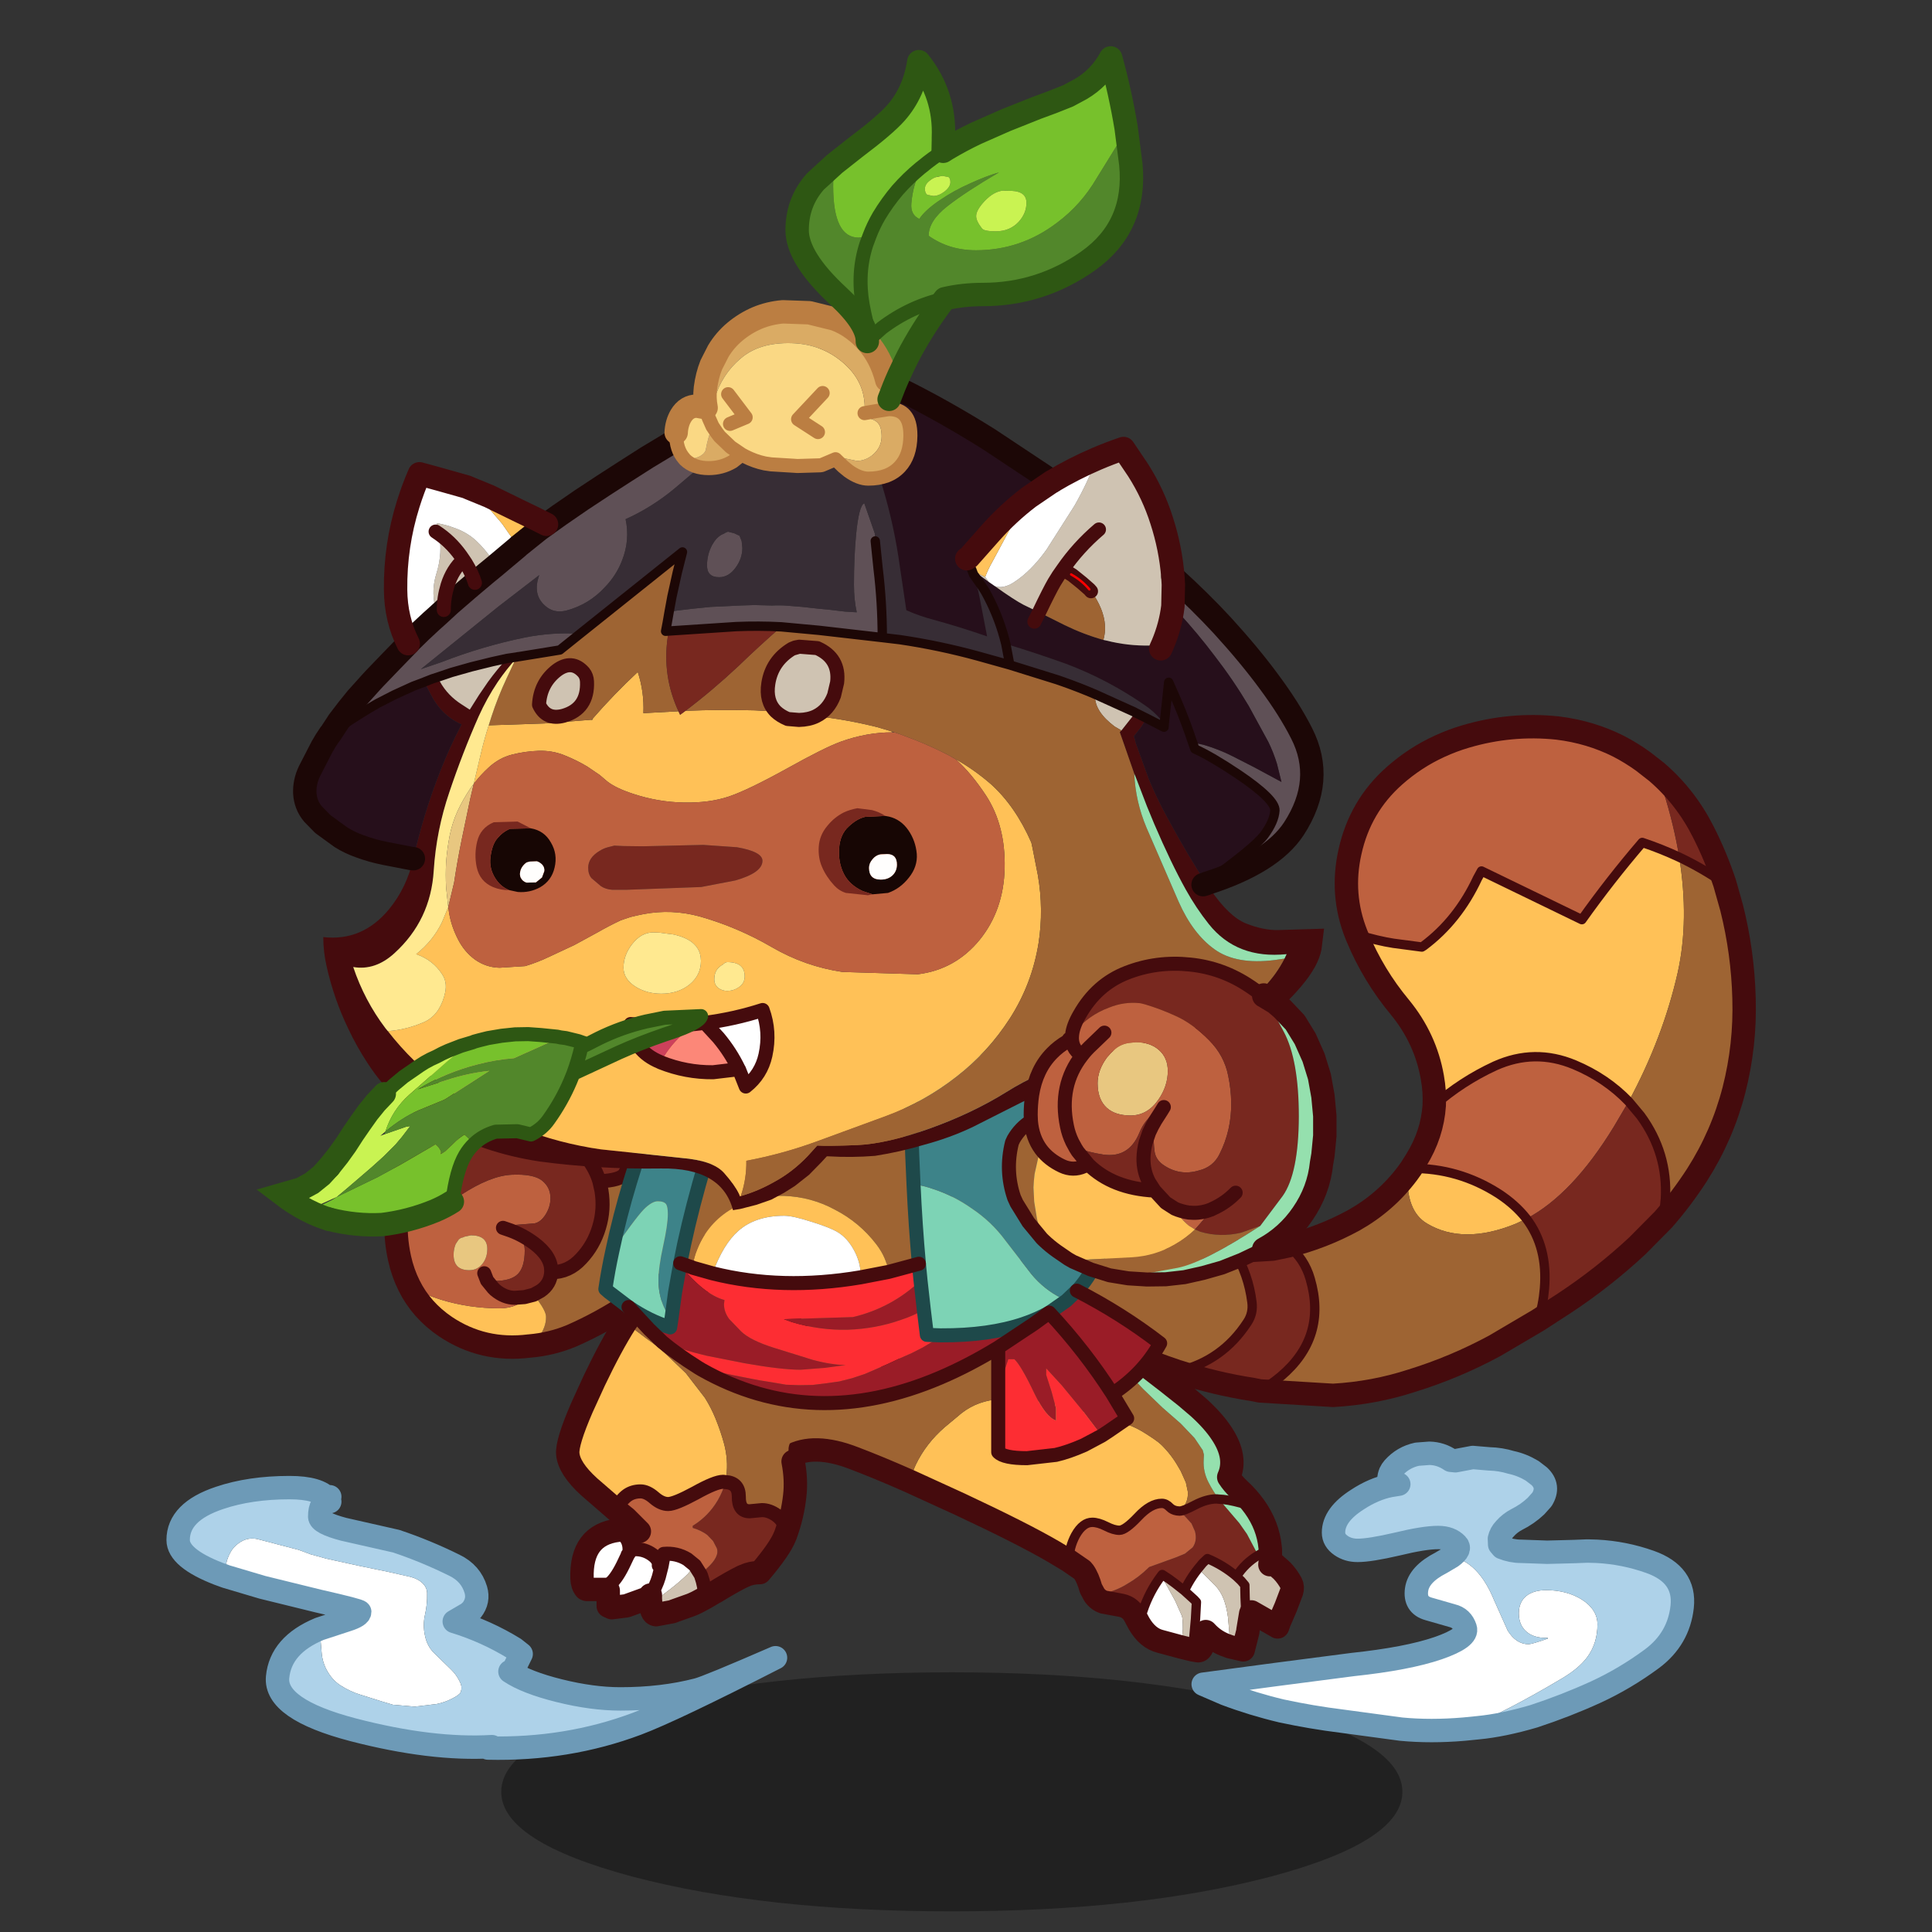 <svg xmlns:ffdec="https://www.free-decompiler.com/flash" xmlns:xlink="http://www.w3.org/1999/xlink" ffdec:objectType="frame" height="90" width="90" xmlns="http://www.w3.org/2000/svg"><rect width="100%" height="100%" fill="#333333" stroke="none"/><use ffdec:characterId="32" height="87.45" transform="translate(4.95 2.15)" width="77.55" xlink:href="#a"/><defs><g id="a" transform="translate(-4.95 -2.15)"><use ffdec:characterId="2" height="26.9" transform="translate(23.35 77.902) scale(.414)" width="101.4" xlink:href="#b"/><use ffdec:characterId="4" height="147.95" transform="translate(42.254 33.304) scale(.218)" width="181.4" xlink:href="#c"/><use ffdec:characterId="6" height="86.9" transform="translate(35.7 58.5) scale(.218)" width="114.9" xlink:href="#d"/><use ffdec:characterId="8" height="74.5" transform="translate(25.904 59.523) scale(.218)" width="73.9" xlink:href="#e"/><use ffdec:characterId="10" height="72.15" transform="translate(17.904 47.573) scale(.218)" width="95.75" xlink:href="#f"/><use ffdec:characterId="12" height="95.1" transform="translate(27.873 47.523) scale(.218)" width="121.55" xlink:href="#g"/><use ffdec:characterId="14" height="184.95" transform="translate(13.654 16.054) scale(.218)" width="220.3" xlink:href="#h"/><use ffdec:characterId="16" height="93.9" transform="translate(30.954 2.154) scale(.218)" width="102.3" xlink:href="#i"/><use ffdec:characterId="20" height="18.65" transform="translate(22.15 37.65) scale(.218)" width="94.4" xlink:href="#j"/><use ffdec:characterId="25" height="49.9" transform="translate(11.906 46.723) scale(.218)" width="110.9" xlink:href="#k"/><use ffdec:characterId="27" height="70.45" transform="translate(46.673 44.573) scale(.218)" width="71.55" xlink:href="#l"/><use ffdec:characterId="29" height="64.25" transform="translate(55.504 67.154) scale(.218)" width="107.4" xlink:href="#m"/><use ffdec:characterId="31" height="60.7" transform="translate(7.754 68.754) scale(.218)" width="132.65" xlink:href="#n"/></g><g id="r"><path d="m157.7 9.7 1.4 4.1q2.3 7.3 3.4 14.1-3.85-1.8-7.9-3.15-6.9 8.05-12.9 16.5l-21.45-10.4-.85 1.55q-4.2 9-11.5 14.45l-.4.25-6.05-.8q-3.3-.5-7.95-1.9-3.4-8.55-1.35-17.65 2.15-9.75 9.5-16.25 4.4-3.9 9.65-6.3 2.7-1.25 5.6-2.1 9.65-2.85 19.6-1.8 7 .85 13.05 3.9 2.7 1.4 5.2 3.2l2.95 2.3m-47.55 71.25q5.85-5.15 13-8.45 8.45-3.8 16.95-.25 6.8 2.85 11.6 7.85l-3.15 5.35q-8.85 14.5-18.7 19.7-2.35-3-5.95-5.35-8.6-5.5-18.7-5.4l1.1-1.75q3.45-5.55 3.85-11.7" fill="#be613f" fill-rule="evenodd" transform="translate(2.5 2.5)"/><path d="M93.5 44.4q4.65 1.4 7.95 1.9l6.05.8.4-.25q7.3-5.45 11.5-14.45l.85-1.55 21.45 10.4q6-8.45 12.9-16.5 4.05 1.35 7.9 3.15 2.15 13.4-.3 24.55-3.15 14-10.5 27.65-4.8-5-11.6-7.85-8.5-3.55-16.95.25-7.15 3.3-13 8.45.15-2.95-.4-6-1.45-8.3-6.95-15-5.65-6.8-9.05-14.95l-.25-.6m11.7 50q10.1-.1 18.7 5.4 3.6 2.35 5.95 5.35l-2.35 1.1q-11.2 4.55-18.95-.1-4.45-2.7-4.1-10.7l.75-1.05" fill="#ffc157" fill-rule="evenodd" transform="translate(2.5 2.5)"/><path d="M162.5 27.9q5.05 2.4 9.75 5.65l1.45 5.15q2.4 9.55 2.65 19.4.3 9.95-2.15 19.55-2.5 9.7-7.9 18.15-3.3 5.1-7.2 9.55l.45-4.45q.55-9.75-5.3-17.75l-2.55-3.05q7.35-13.65 10.5-27.65 2.45-11.15.3-24.55m-30.15 98.95-9.25 5.45q-8.5 4.6-17.7 7.45-8.1 2.65-16.85 3.15l-15.65-.95q2.3-1.3 4.45-3.1 9.95-8.4 6.3-20.85-1.25-4.35-4.7-7.05 7.3-1.8 14-5.45 6.85-3.85 11.5-10.05-.35 8 4.1 10.7 7.75 4.65 18.95.1l2.35-1.1q4.6 6.1 3.85 14.95-.3 3.6-1.35 6.75M55.3 137.8l-2.75-.95q-8.6-3.05-16.3-7.6-8.4-5.05-16.2-11.2l-.35-.25q-7.6-6-14-13.4l-1.95-2.2q2.45-6.9 6.85-13.65l9.1 4.95 5.65 3.05q7.75 4.3 15.9 8.05 8.4 3.85 17.3 6.2 4.45 1.15 8.9 1.35 3 4.9 3.75 10.85.3 2.35-.95 4.25-5.35 8.25-14.75 10.5l-.2.05" fill="#9e6433" fill-rule="evenodd" transform="translate(2.5 2.5)"/><path d="M162.5 27.9q-1.1-6.8-3.4-14.1l-1.4-4.1q6.15 5.3 9.9 12.7 2.75 5.4 4.65 11.15-4.7-3.25-9.75-5.65m-32.65 77.25q9.85-5.2 18.7-19.7l3.15-5.35 2.55 3.05q5.85 8 5.3 17.75l-.45 4.45-5.55 5.6q-7.3 6.8-15.65 12.3l-5.55 3.6q1.05-3.15 1.35-6.75.75-8.85-3.85-14.95m-56.95 36.8-1.5-.3q-8.1-1.25-15.9-3.8v-.1q9.4-2.25 14.75-10.5 1.25-1.9.95-4.25-.75-5.95-3.75-10.85l8.15-.5 3.35-.7q3.45 2.7 4.7 7.05 3.65 12.45-6.3 20.85-2.15 1.8-4.45 3.1" fill="#78281f" fill-rule="evenodd" transform="translate(2.5 2.5)"/><path d="m160.2 12.2-2.95-2.3q-2.5-1.8-5.2-3.2Q146 3.65 139 2.8q-9.95-1.05-19.6 1.8-2.9.85-5.6 2.1-5.25 2.4-9.65 6.3-7.35 6.5-9.5 16.25Q92.6 38.35 96 46.9l.25.6q3.4 8.15 9.05 14.95 5.5 6.7 6.95 15 .55 3.05.4 6-.4 6.15-3.85 11.7l-1.1 1.75-.75 1.05q-4.65 6.2-11.5 10.05-6.7 3.65-14 5.45l-3.35.7-8.15.5q-4.45-.2-8.9-1.35-8.9-2.35-17.3-6.2-8.15-3.75-15.9-8.05L22.2 96l-9.1-4.95q-3.45-1.75-6.9-3.4m168.55-51.6q-1.9-5.75-4.65-11.15-3.75-7.4-9.9-12.7m14.55 23.85 1.45 5.15q2.4 9.55 2.65 19.4.3 9.95-2.15 19.55-2.5 9.7-7.9 18.15-3.3 5.1-7.2 9.55l-5.55 5.6q-7.3 6.8-15.65 12.3l-5.55 3.6-9.25 5.45q-8.5 4.6-17.7 7.45-8.1 2.65-16.85 3.15l-15.65-.95-1.5-.3q-8.1-1.25-15.9-3.8l-.2-.05-2.75-.95q-8.6-3.05-16.3-7.6-8.4-5.05-16.2-11.2l-.35-.25q-7.6-6-14-13.4l-1.95-2.2-.6 1.7q-2.55 7.95-2.55 16.55 0 4.05.3 5.25m16.2-45.9q-3.65 4.35-6.5 8.75-4.4 6.75-6.85 13.65l-.15-.2-3.6-4.55" fill="none" stroke="#450b0d" stroke-linecap="round" stroke-linejoin="round" stroke-width="5"/><path d="M96 46.9q4.65 1.4 7.95 1.9l6.05.8.4-.25q7.3-5.45 11.5-14.45l.85-1.55 21.45 10.4q6-8.45 12.9-16.5 4.05 1.35 7.9 3.15 5.05 2.4 9.75 5.65M154.2 82.6q-4.8-5-11.6-7.85-8.5-3.55-16.95.25-7.15 3.3-13 8.45M107.7 96.9q10.1-.1 18.7 5.4 3.6 2.35 5.95 5.35 4.6 6.1 3.85 14.95-.3 3.6-1.35 6.75m26.75-21.5.45-4.45q.55-9.75-5.3-17.75l-2.55-3.05m-78.8 61.85q2.3-1.3 4.45-3.1 9.95-8.4 6.3-20.85-1.25-4.35-4.7-7.05M58 140.25l-.2.05m12.15-25.65q3 4.9 3.75 10.85.3 2.35-.95 4.25Q67.4 138 58 140.25" fill="none" stroke="#450b0d" stroke-linecap="round" stroke-linejoin="round" stroke-width="2"/></g><g id="s"><path d="m64.6 65.15-3.25-1.95q-6.7-3.9-20.05-10.15l-10.5-4.8q.3-1.9 1.15-3.65 2.2-4.55 6.2-8l3.6-3q3.5-2.7 8.1-2.95 8.8-.3 17.1 2.35l.85.3 1.9.7 5.5 1.4q3.3.95 5.7 2.5 2.4 1.5 3.35 2.35 2.25 2.15 3.8 4.9l.5.85 1.1 2.45.4 1.9q.15 1.7-.7 3-.65.95-1.6 1.15-.95-.15-1.55-.75-.8-.85-1.7-.85-2.4 0-5.1 2.9-2.7 2.85-3.95 2.85-1.2 0-2.85-.85-1.7-.85-2.95-.85-1 0-1.85.65-.95.7-1.75 2.15-1.3 2.4-1.45 5.4" fill="#ffc157" fill-rule="evenodd"/><path d="m70.3 15.35 1.5 2.6 2.45 3.55 2.85 3.35 3.4 3.6 4.1 3.95 3.95 3.45 2.95 3.1 1.75 2.6.25.95-.05 1.1q-.15 2.55 1.05 4.85.95 1.85 2.2 3.55l-.5-.05q-2.1 0-4.6 1.3-2.45 1.3-3.3 1.3l-.55-.05q.95-.2 1.6-1.15.85-1.3.7-3l-.4-1.9-1.1-2.45-.5-.85q-1.55-2.75-3.8-4.9-.95-.85-3.35-2.35-2.4-1.55-5.7-2.5L69.7 34l-1.9-.7-.85-.3q-8.3-2.65-17.1-2.35-4.6.25-8.1 2.95l-3.6 3q-4 3.45-6.2 8-.85 1.75-1.15 3.65l-.45-.2q-6.45-2.85-11.6-4.8-8.65-3.35-13.8-.35Q-.1 37.75 0 30.65.1 23.3 3.7 16.7q3.6-6.65 10.2-10.15 5.75-3.1 12.1-5.1 6.65-2 13.8-1.25 6.7-.25 12.8 2.35l1.15.8 16.55 12" fill="#9e6433" fill-rule="evenodd"/><path d="m79.65 78.6-.75-1.4q-.95-2.05-3-2.5l-3.8-.7q-1.3-.45-2.05-1.6l1.8-.2q2.75-.55 5.2-2.05 2.6-1.5 4.65-3.55.15-.15.4-.2l5.4-1.95 1.95-.8 1.65-1.35q1-1.4.5-3.4l-.75-1.7-1.45-1.6q-.95-.85-2.5-1.05l.85-.05.55.05q.85 0 3.3-1.3 2.5-1.3 4.6-1.3l.5.05.8.95 3.55 4.15 1.65 2.35 2.4 4.55q-2.8 1.65-4.65 4.5-2.75-2.35-6.2-3.8l-1 .95-.95 1.15q-1.25 1.55-2.2 3.25l-.8 1.5-1.9-1.5Q86.05 69 84.6 68.1l-.2.25q-2.6 3.45-3.95 7.55l-.8 2.7" fill="#78281f" fill-rule="evenodd"/><path d="m70.05 72.4-.7-1.3q-.65-2.35-1.55-3.6l-.15-.15-.15-.2-2.9-2q.15-3 1.45-5.4.8-1.45 1.75-2.15.85-.65 1.85-.65 1.25 0 2.95.85 1.65.85 2.85.85 1.25 0 3.95-2.85 2.7-2.9 5.1-2.9.9 0 1.7.85.6.6 1.55.75l-.85.05q1.55.2 2.5 1.05l1.45 1.6.75 1.7q.5 2-.5 3.4l-1.65 1.35-1.95.8-5.4 1.95q-.25.05-.4.2-2.05 2.05-4.65 3.55-2.45 1.5-5.2 2.05l-1.8.2" fill="#be613f" fill-rule="evenodd"/><path d="m99.1 83.55-1.1-.4q-2.4-.95-4.1-2.85l-.4 2.15q-.45 1.95-1.2 1.95l-1.2-.2.6-6.55.2-3.65-.45-.5-2.15-1.95.8-1.5q.95-1.7 2.2-3.25l1.1 1.15 2.45 2.45q1.15 1.15 1.85 2.9.65 1.7.95 3.95l.4 4.6.05 1.7m-10.45.05-.75-.2-3.7-1q-2.7-.65-4.55-3.8l.8-2.7q1.35-4.1 3.95-7.55l2.95 5.35 1.45 3.25q.2.65.2 2.85l-.3 3.5-.05.3" fill="#fff" fill-rule="evenodd"/><path d="M107.7 62.85v2.25l2.45 2.15q1.2 1.25 2 2.75.4.75.1 1.75l-1.25 3.3-1.4 3.25-.35 1-5.6-3.2-.15.35-.6 3.6v.15l-.1-.05q-.5-4.7-.55-9.45v-.3l-.8-.95-1-.95q1.85-2.85 4.65-4.5l.95-.55 1.65-.6m-4.85 17.6-.95 3.75-2.8-.65-.05-1.7-.4-4.6q-.3-2.25-.95-3.95-.7-1.75-1.85-2.9l-2.45-2.45-1.1-1.15.95-1.15 1-.95q3.45 1.45 6.2 3.8l1 .95.8.95v.3q.05 4.75.55 9.45l.05.3M91.1 84.2l-2.45-.6.05-.3.3-3.5q0-2.2-.2-2.85l-1.45-3.25-2.95-5.35.2-.25q1.45.9 2.8 1.95l1.9 1.5 2.15 1.95.45.5-.2 3.65-.6 6.55m16.6-19.1-.1.9.1-.9" fill="#cfc3b2" fill-rule="evenodd"/><path d="M70.3 15.35Q82.2 24.1 89.65 30.1l2.7 2.3q3.15 2.85 4.9 5.5 3.45 5.15 1.55 9.4.9 1.4 2.15 2.55 1.95 1.8 3.35 3.75l-2.85-.75q-2.95-.8-4.75-.85 1.8.05 4.75.85l2.85.75q2.9 4.05 3.35 8.7l.05.55-1.65.6-.95.55-2.4-4.55-1.65-2.35-3.55-4.15-.8-.95q-1.25-1.7-2.2-3.55-1.2-2.3-1.05-4.85l.05-1.1-.25-.95-1.75-2.6-2.95-3.1-3.95-3.45-4.1-3.95-3.4-3.6-2.85-3.35-2.45-3.55-1.5-2.6" fill="#95e0ae" fill-rule="evenodd"/><path d="M104.3 53.6q-1.4-1.95-3.35-3.75-1.25-1.15-2.15-2.55 1.9-4.25-1.55-9.4-1.75-2.65-4.9-5.5l-2.7-2.3q-7.45-6-19.35-14.75l-16.55-12M104.3 53.6q2.9 4.05 3.35 8.7l.05.55v2.25l2.45 2.15q1.2 1.25 2 2.75.4.75.1 1.75l-1.25 3.3-1.4 3.25-.35 1-5.6-3.2-.15.35-.6 3.6v.15l-.05.25-.95 3.75-2.8-.65-1.1-.4q-2.4-.95-4.1-2.85l-.4 2.15q-.45 1.95-1.2 1.95l-1.2-.2-2.45-.6-.75-.2-3.7-1q-2.7-.65-4.55-3.8l-.75-1.4q-.95-2.05-3-2.5l-3.8-.7q-1.3-.45-2.05-1.6l-.7-1.3q-.65-2.35-1.55-3.6l-.15-.15-.15-.2-2.9-2-3.25-1.95q-6.7-3.9-20.05-10.15l-10.5-4.8-.45-.2q-6.45-2.85-11.6-4.8-8.65-3.35-13.8-.35l-.7.45M107.6 66l.1-.9" fill="none" stroke="#450b0d" stroke-linecap="round" stroke-linejoin="round" stroke-width="5"/><path d="M96.7 52q1.8.05 4.75.85l2.85.75m-16.55.9.55.05q.85 0 3.3-1.3 2.5-1.3 4.6-1.3l.5.05m8.4 12 .95-.55 1.65-.6m-43.1 2.3q.15-3 1.45-5.4.8-1.45 1.75-2.15.85-.65 1.85-.65 1.25 0 2.95.85 1.65.85 2.85.85 1.25 0 3.95-2.85 2.7-2.9 5.1-2.9.9 0 1.7.85.6.6 1.55.75m4.55 12.3.95-1.15 1-.95q3.45 1.45 6.2 3.8 1.85-2.85 4.65-4.5m-15.8 7.55.8-1.5q.95-1.7 2.2-3.25m-7.9 1.55.2-.25q1.45.9 2.8 1.95l1.9 1.5 2.15 1.95.45.5-.2 3.65-.6 6.55m-11.45-5.6.8-2.7q1.35-4.1 3.95-7.55m18.4 11.8q-.5-4.7-.55-9.45v-.3l-.8-.95-1-.95m2.4 11.95-.05-.3" fill="none" stroke="#450b0d" stroke-linecap="round" stroke-linejoin="round" stroke-width="2"/></g><g id="t"><path d="m12.35 8.1 4.55 3.45q1.95 1.35 3.7 2.9l4.65 4.45 4.05 5.25q1.35 2.15 2.3 4.5 1.1 2.7 1.85 5.5.85 3.35.45 6.55l-.25 1.45-.45-.05q-1.65 0-5.95 2.4-4.35 2.35-5.8 2.35-1.45 0-3-1.35t-2.9-1.35q-1.65 0-2.85.85-1.3.95-2.5 3.05L4.6 43.2Q.25 39.25 0 36.1q-.2-2.4 3-9.8l2.65-5.8q3.6-7.55 6.7-12.4" fill="#ffc157" fill-rule="evenodd" transform="translate(2.5 1.5)"/><path d="M65.4 15.45q-6.35 6.15-8.9 9.25-3.25 4-7 6.85-3.2 2.4-2 5.1l.65 1.1q.75 3.85.35 7.35-.45 4.1-1.85 8l-.1-.05q0-2.4-1.95-3.8-1.55-1.1-3.1-1.1l-2.65.25q-2.35 0-2.3-3.15 0-2.95-2.9-3.1l.25-1.45q.4-3.2-.45-6.55-.75-2.8-1.85-5.5-.95-2.35-2.3-4.5l-4.05-5.25-4.65-4.45q-1.75-1.55-3.7-2.9L12.35 8.1l1.8-2.55q3.55-3.15 8.35-4.3Q26.85.3 31.35.05q4.65-.4 8.9 1.5 2.2 1 4.1 2.55 2.6 2 4.6 4.35Q51.9 12 54 12.25q1.75.15 11.4 3.2m-17.8 24.7q0-.65.55-2.4-.55 1.75-.55 2.4" fill="#9e6433" fill-rule="evenodd" transform="translate(2.5 1.5)"/><path d="m46.55 53.4-.15.35q-1 2.6-5.35 7.75-1.85 0-3.35.7l-.45.2q-2.15 1.05-5.65 3.2l-.3.15-1.95 1.15q-.05-2.45-.85-4.7l-.15-.35 1.3-1.2q2.85-2.55 2.2-4.35l-.8-1.55-1.25-1.3q-1.35-1-3.1-1.5v-.45q3.35-2.05 5.35-5.45 1.1-1.9 1.6-3.8v-.1q2.9.15 2.9 3.1-.05 3.15 2.3 3.15l2.65-.25q1.55 0 3.1 1.1 1.95 1.4 1.95 3.8v.35" fill="#78281f" fill-rule="evenodd" transform="translate(2.5 1.5)"/><path d="m10.9 52.4-.1-.05-.05-.05-.05-.05h.25l4.35.45-4.35-.55-.1-.05h.1l1.7.05 2.65.55-2.85-2.85-2.25-1.8q1.2-2.1 2.5-3.05 1.2-.85 2.85-.85 1.35 0 2.9 1.35 1.55 1.35 3 1.35t5.8-2.35q4.3-2.4 5.95-2.4l.45.15q-.5 1.9-1.6 3.8-2 3.4-5.35 5.45v.45q1.75.5 3.1 1.5l1.25 1.3.8 1.55q.65 1.8-2.2 4.35l-1.3 1.2-1.2-1.9-1.6-1.3q-2.3-1.4-5.05-1.15l-.1.7-.35 1.9-.6-.1q.15-1.25-1.4-2.35-1.6-1.15-3.6-1.15-.75 0-1.3.75l.05-.75q0-.9-.35-1.75-.45-1-1.45-1.9l-.5-.45 4.4.3-4.4-.3" fill="#be613f" fill-rule="evenodd" transform="translate(2.5 1.5)"/><path d="m17.7 67.9-.05-.8v-.35l-5.1 1.85-3.15.4-.75-.35v-3.3l-.1.2-.5-.45h-4L3.8 65q-.7-.8-.75-2.25-.3-9.3 7.7-10.3l.15-.05.5.45q1 .9 1.45 1.9.35.85.35 1.75l-.05.75q.55-.75 1.3-.75 2 0 3.6 1.15 1.55 1.1 1.4 2.35l.6.1.35-1.9.1-.7q2.75-.25 5.05 1.15l1.6 1.3-1.5 1.85q-1.75 1.7-3.7 3.2l-1.9 1.45-1.75 1.05-.6.4m-4.9-10.1.35-.55-.35.45v.1l-1 2.1q-1.65 3.35-3.15 4.25 1.5-.9 3.15-4.25l1-2.1m4.85 8.95v-.45.45m2.4-6.65-.6 2.35q-.6 2.05-1.8 3.85 1.2-1.8 1.8-3.85l.6-2.35" fill="#fff" fill-rule="evenodd" transform="translate(2.5 1.5)"/><path d="M29.35 66.9q-1.85 1.05-3 1.5l-3.65 1.3-.35.15-3.5.65q-.55-.05-.85-.8l-.3-1.8.6-.4 1.75-1.05 1.9-1.45q1.95-1.5 3.7-3.2l1.5-1.85 1.2 1.9.15.35q.8 2.25.85 4.7" fill="#cfc3b2" fill-rule="evenodd" transform="translate(2.5 1.5)"/><path d="M50.65 39.25q.75 3.85.35 7.35-.45 4.1-1.85 8l-.1.3-.15.35q-1 2.6-5.35 7.75-1.85 0-3.35.7l-.45.2q-2.15 1.05-5.65 3.2l-.3.15-1.95 1.15q-1.85 1.05-3 1.5l-3.65 1.3-.35.15-3.5.65q-.55-.05-.85-.8l-.3-1.8-.05-.8m0-.35-5.1 1.85-3.15.4-.75-.35v-3.3m-.6-.25h-4l-.25-.1q-.7-.8-.75-2.25-.3-9.3 7.7-10.3l.15-.05 4.4.3-4.35-.55-.1-.05h.1l1.7.05 2.65.55-2.85-2.85-2.25-1.8-5.6-4.85q-4.35-3.95-4.6-7.1-.2-2.4 3-9.8L8.15 22q3.6-7.55 6.7-12.4l1.8-2.55 2-2.55m1.5 63.3v.45" fill="none" stroke="#450b0d" stroke-linecap="round" stroke-linejoin="round" stroke-width="5"/><path d="m11.15 66.85-.1.2M13.4 53.9l-.1-.05-.05-.05-.05-.05h.25l4.35.45m-5.1-4.65-.35.6m55.55-33.2 4.5 1.45M16.65 7.05Q20.2 3.9 25 2.75q4.35-.95 8.85-1.2 4.65-.4 8.9 1.5 2.2 1 4.1 2.55 2.6 2 4.6 4.35 2.95 3.55 5.05 3.8 1.75.15 11.4 3.2m-55.2 32.6q1.2-2.1 2.5-3.05 1.2-.85 2.85-.85 1.35 0 2.9 1.35 1.55 1.35 3 1.35t5.8-2.35q4.3-2.4 5.95-2.4l.45.05q2.9.15 2.9 3.1-.05 3.15 2.3 3.15l2.65-.25q1.55 0 3.1 1.1 1.95 1.4 1.95 3.8v.35m-35.65-1 .5.45q1 .9 1.45 1.9.35.85.35 1.75l-.05.75q.55-.75 1.3-.75 2 0 3.6 1.15 1.55 1.1 1.4 2.35m.6.1.35-1.9.1-.7q2.75-.25 5.05 1.15l1.6 1.3 1.2 1.9.15.35q.8 2.25.85 4.7m-16.2-9.65-.35.55-1 2.1q-1.65 3.35-3.15 4.25m4.15-6.35v-.1l.35-.45m4.5 9.05q1.2-1.8 1.8-3.85l.6-2.35" fill="none" stroke="#450b0d" stroke-linecap="round" stroke-linejoin="round" stroke-width="3"/><path d="M50.65 39.25q-.55 1.75-.55 2.4" fill="none" stroke="#450b0d" stroke-linecap="round" stroke-linejoin="round" stroke-width=".5"/></g><g id="u"><path d="M37.6 13.9Q53.95 5.85 60.1 3.85 68.3 1.2 75.05 0 80.95 3.45 86 10.65q3.3 4.65 5.35 9.7l.4 1.05-9.45 9-13.25 12.9Q61.95 50 54.2 55.85l-4.65 3.3q-5.75 3.8-12 6.55-4.3 1.8-9 2.2l1.85-1.8q1.7-2.2 1.65-4.45 0-1.1-1.65-3.4l-1-1.3 1.45-.8q2.15-1.45 2.3-4 3.75 0 6.4-2.9 2.7-2.85 3.85-6.75 1.15-3.8.5-7.8l-.45-2q4.6-.2 5.45-1.65 1.1-1.8 1.1-4.45 0-6-6.35-10-2.8-1.75-6.05-2.7" fill="#9e6433" fill-rule="evenodd" transform="translate(2.5 1.5)"/><path d="M28.5 67.9q-9.9 1.25-17.95-4.15Q5.4 60.25 2.8 55q2.95 1.8 6.8 3 6 1.85 12.6 1.85 1.95 0 3.5-.7 1.4-.65 1.75-1.7l1.95-.5 1 1.3q1.65 2.3 1.65 3.4.05 2.25-1.65 4.45l-1.85 1.8h-.05" fill="#ffc157" fill-rule="evenodd" transform="translate(2.5 1.5)"/><path d="M2.8 55Q1.45 52.3.75 49.15q-1-4.6-.7-9.1 7.3-.2 13.7-4.35 6.4-4.2 11-4.4 4.6-.2 6.45 1.25Q33 34 33 36.3q0 1.75-.95 3.35Q31 41.4 29.6 41.7l-3.85.3q-1.9.15-2.9.65l-.85.55 2.35.15q1.05.3 1.8.95 1.35 1.2 1.35 3.2 0 3.5-1.45 5-1.5 1.5-5 1.5l-1.6-.1 1.3 1.6.4.4q2 1.7 4.25 1.7l2.05-.15q-.35 1.05-1.75 1.7-1.55.7-3.5.7-6.6 0-12.6-1.85-3.85-1.2-6.8-3m16.05-2.65.6 1.55-.6-1.55m.65-5.2q0-2.9-3.5-2.9l-1.4.3-.3.15q-.5.05-.9.45l-.15.2-.5.75q-.45 1.1-.45 2.3 0 3.3 3.35 3.3 1.7 0 2.8-1.35 1.05-1.3 1.05-3.2" fill="#be613f" fill-rule="evenodd" transform="translate(2.5 1.5)"/><path d="M19.5 47.15q0 1.9-1.05 3.2-1.1 1.35-2.8 1.35-3.35 0-3.35-3.3 0-1.2.45-2.3l.5-.75.15-.2q.4-.4.9-.45l.3-.15 1.4-.3q3.5 0 3.5 2.9" fill="#e8c780" fill-rule="evenodd" transform="translate(2.5 1.5)"/><path d="M.05 40.05q.25-4.65 1.9-9.15 1.05-2.8 2.5-5.4l.75-1.3q2.25-3.25 4.95-5.55Q12.85 16.3 16 15l1.45-.55q3.5-1.15 8.3-1.45l3.9-.15q3.4 0 6.45.7l1.5.35q3.25.95 6.05 2.7 6.35 4 6.35 10 0 2.65-1.1 4.45-.85 1.45-5.45 1.65l.45 2q.65 4-.5 7.8-1.15 3.9-3.85 6.75-2.65 2.9-6.4 2.9v-.4q0-3.05-3.65-5.8-2.35-1.75-5.05-2.75 2.7 1 5.05 2.75 3.65 2.75 3.65 5.8v.4q-.15 2.55-2.3 4l-1.45.8-1.95.5-2.05.15q-2.25 0-4.25-1.7l-.4-.4-1.3-1.6 1.6.1q3.5 0 5-1.5 1.45-1.5 1.45-5 0-2-1.35-3.2-.75-.65-1.8-.95l.1-.15-1.6-.55q1-.5 2.9-.65l3.85-.3q1.4-.3 2.45-2.05.95-1.6.95-3.35 0-2.3-1.8-3.75-1.85-1.45-6.45-1.25-4.6.2-11 4.4-6.4 4.15-13.7 4.35m26.15-16.9 1.15-.15q3.8-.7 7.45.45 3.7 1.25 6.1 4.35 1.75 2.25 2.55 4.9-.8-2.65-2.55-4.9-2.4-3.1-6.1-4.35-3.65-1.15-7.45-.45l-1.15.15" fill="#78281f" fill-rule="evenodd" transform="translate(2.5 1.5)"/><path d="M2.55 41.55q.25-4.65 1.9-9.15 1.05-2.8 2.5-5.4l.75-1.3q2.25-3.25 4.95-5.55m39.4 40.5q-5.75 3.8-12 6.55-4.3 1.8-9 2.2H31q-9.9 1.25-17.95-4.15-5.15-3.5-7.75-8.75-1.35-2.7-2.05-5.85-1-4.6-.7-9.1" fill="none" stroke="#450b0d" stroke-linecap="round" stroke-linejoin="round" stroke-width="5"/><path d="M12.65 20.15q2.7-2.35 5.85-3.65l1.45-.55q3.5-1.15 8.3-1.45l3.9-.15q3.4 0 6.45.7l1.5.35Q56.45 7.35 62.6 5.35 70.8 2.7 77.55 1.5q5.9 3.45 10.95 10.65 3.3 4.65 5.35 9.7l.4 1.05-9.45 9-13.25 12.9q-7.1 6.7-14.85 12.55l-4.65 3.3m-26.7-16.5 1.6.55q2.7 1 5.05 2.75 3.65 2.75 3.65 5.8v.4q3.75 0 6.4-2.9 2.7-2.85 3.85-6.75 1.15-3.8.5-7.8l-.45-2q-.8-2.65-2.55-4.9-2.4-3.1-6.1-4.35-3.65-1.15-7.45-.45l-1.15.15m11.4-9.25q3.25.95 6.05 2.7 6.35 4 6.35 10 0 2.65-1.1 4.45-.85 1.45-5.45 1.65m-24 21.2 1.3 1.6.4.4q2 1.7 4.25 1.7l2.05-.15 1.95-.5 1.45-.8q2.15-1.45 2.3-4m-13.7 1.75-.6-1.55" fill="none" stroke="#450b0d" stroke-linecap="round" stroke-linejoin="round" stroke-width="3"/></g><g id="v"><path d="m17.35 16.65 8.35-1q-6.55 18.6-9.7 34.8l-.2.15.15.15-1.05 5.9-.75 5.5q-1.2-1.05-1.95-3.1-.85-2.35-.85-4.9 0-2.9 1-7.4 1-4.55 1-6.8 0-1.55-.35-2.1-.45-.65-1.8-.65-1.25 0-3 1.75-1 1.05-2.85 3.55L1.5 47.8q3.05-14.55 9.2-30.35l6.65-.8m48.5 16.9Q65.2 21 65.25 7.3L78.8 4.75 91.35 2.4l14.55 45.2q-1.75 5.05-5.1 8.7h-.05l-2.25 2.15-1.05-.55q-3.7-1.85-6.4-5.1l-5.6-7.25q-2.95-4-7.15-6.8-3.8-2.7-8.2-4.15-2.1-.75-4.25-1.05" fill="#3d8389" fill-rule="evenodd" transform="translate(1.5 1.5)"/><path d="M67 50.55q-.75-8.2-1.15-17 2.15.3 4.25 1.05 4.4 1.45 8.2 4.15 4.2 2.8 7.15 6.8l5.6 7.25q2.7 3.25 6.4 5.1l1.05.55L94.85 61q-2.5 1.4-5.45 2.4-7.4 2.5-17.65 2.45h-.2l-2.85-.1-.65-5.35-.7-6.25-.35-3.6M1.5 47.8l3.85-5.3Q7.2 40 8.2 38.95q1.75-1.75 3-1.75 1.35 0 1.8.65.35.55.35 2.1 0 2.25-1 6.8-1 4.5-1 7.4 0 2.55.85 4.9.75 2.05 1.95 3.1l-.3 2q-4.4-1.3-8.9-4.35L.8 56.65l-.8-.7q.6-4.05 1.5-8.15" fill="#7dd3b5" fill-rule="evenodd" transform="translate(1.5 1.5)"/><path d="M16 50.45q3.15-16.2 9.7-34.8l-8.35 1L21.7 13q8.05-6.8 17.85-10Q50.7-.85 62.55.25q8.75.6 16.25 4.5L65.25 7.3q-.05 13.7.6 26.25.4 8.8 1.15 17l-6.5 1.75q-.45-3.1-2.6-5.9-3.6-4.7-8.85-7.4-5.05-2.75-10.9-2.95-5.9-.2-11 2.7-5.25 3.05-7.5 8.7-.75 1.8-1.05 3.9l-2.6-.9" fill="#9e6433" fill-rule="evenodd" transform="translate(1.5 1.5)"/><path d="M18.6 51.35q.3-2.1 1.05-3.9 2.25-5.65 7.5-8.7 5.1-2.9 11-2.7 5.85.2 10.9 2.95 5.25 2.7 8.85 7.4 2.15 2.8 2.6 5.9l-5.95 1.15v-.55q0-2.65-1.45-5.3t-3.55-3.85q-1.6-.95-5.45-2.15-4.05-1.3-5.85-1.3-6.2 0-9.85 3.25-3.2 2.8-5.5 9.05l-4.25-1.2-.05-.05" fill="#ffc157" fill-rule="evenodd" transform="translate(1.5 1.5)"/><path d="M22.9 52.6q2.3-6.25 5.5-9.05 3.65-3.25 9.85-3.25 1.8 0 5.85 1.3 3.85 1.2 5.45 2.15 2.1 1.2 3.55 3.85 1.45 2.65 1.45 5.3v.55Q37.7 56.3 22.9 52.6" fill="#fff" fill-rule="evenodd" transform="translate(1.5 1.5)"/><path d="m16 50.45 2.6.9.05.05 4.25 1.2q14.8 3.7 31.65.85l5.95-1.15 6.5-1.75.35 3.6q-6.2 5.85-14.45 7.8l-14.75.45 1.8.65q5.9 1.75 11.85 1.6 5.95-.2 11.35-2.1 2.6-.85 4.9-2.15l.65 5.35 2.85.1h.2l-.2.15-1.3 1-2.45 1.45-2.35 1.2-2.5 1.1-2.45 1.15L58 73l-2.55 1.1-2.7.9-2.75.7-2.85.4-2.85.35-2.9.05-2.8-.1-2.9-.5-2.8-.45-2.85-.55-2.8-.55-2.8-.6-2.8-.65-1.8-.35q-4.75-3-7.7-5.5 4.15 1.7 9.45 2.95l8.1 1.6q7.85 1.4 12.05 1.4l5.15-.4 4.45-.6q-3.1-.05-7-1.1l-8.2-2.55Q31 66.95 29 65l-2.55-2.65q-1.1-1.5-1.1-3.15l.1-.9q-4.45-1.2-9.5-7.55l.05-.3m90.05 36.85-3.75 2q-3.4 1.5-6.05 2.1l-6.15.7q-4.95 0-6.15-1.3V77.1l.75-1.9 1.4-4.25h1.3q1.45 1.35 4.3 7.35 2.45 5.05 4.6 5.75v-2.6l-.95-3.55-1.15-3.6v-1.4l3.35 3.65 4.4 5.35 4.1 5.4" fill="#fd2d33" fill-rule="evenodd" transform="translate(1.5 1.5)"/><path d="m14.15 62.15.75-5.5 1.05-5.9q5.05 6.35 9.5 7.55l-.1.9q0 1.65 1.1 3.15L29 65q2 1.95 7.15 3.55l8.2 2.55q3.9 1.05 7 1.1l-4.45.6-5.15.4q-4.2 0-12.05-1.4l-8.1-1.6q-5.3-1.25-9.45-2.95l-2.8-2.7-4.4-4.75q4.5 3.05 8.9 4.35l.3-2m5.7 10.6 1.8.35 2.8.65 2.8.6 2.8.55 2.85.55 2.8.45 2.9.5 2.8.1 2.9-.05 2.85-.35 2.85-.4 2.75-.7 2.7-.9L58 73l2.5-1.1 2.45-1.15 2.5-1.1 2.35-1.2L70.25 67l1.3-1 .2-.15Q82 65.9 89.4 63.4q2.95-1 5.45-2.4l-3.3 2.4-7.6 5.05 7.6-5.05 3.3-2.4 3.65-2.55 2.25-2.15q9.55 4.9 17.8 11.25-3.6 6.5-10.2 10.8l3.15 5.25-4 2.75q-.8.5-1.45.95l-4.1-5.4-4.4-5.35-3.35-3.65v1.4l1.15 3.6.95 3.55v2.6q-2.15-.7-4.6-5.75-2.85-6-4.3-7.35h-1.3l-1.4 4.25-.75 1.9v-8.65q-6.3 3.85-12.4 6.45Q44.2 86.55 20.6 73.2l-.75-.45m48.2-12.35q-2.3 1.3-4.9 2.15-5.4 1.9-11.35 2.1-5.95.15-11.85-1.6l-1.8-.65 14.75-.45q8.25-1.95 14.45-7.8l.7 6.25m40.3 17.95q-5.9-9.2-13.5-17.35 7.6 8.15 13.5 17.35" fill="#9a1c27" fill-rule="evenodd" transform="translate(1.5 1.5)"/><path d="m18.85 18.15 8.35-1q-6.55 18.6-9.7 34.8l-.05.3-1.05 5.9-.75 5.5-.3 2q-4.4-1.3-8.9-4.35L2.3 58.15l-.8-.7Q2.1 53.4 3 49.3q3.05-14.55 9.2-30.35l6.65-.8 4.35-3.65q8.05-6.8 17.85-10 11.15-3.85 23-2.75 8.75.6 16.25 4.5L92.85 3.9l14.55 45.2q-1.75 5.05-5.1 8.7h-.05L100 59.95l-3.65 2.55q-2.5 1.4-5.45 2.4-7.4 2.5-17.65 2.45h-.2l-2.85-.1-.65-5.35-.7-6.25-.35-3.6q-.75-8.2-1.15-17-.65-12.55-.6-26.25L80.3 6.25" fill="none" stroke="#1e494a" stroke-linecap="round" stroke-linejoin="round" stroke-width="3"/><path d="m17.5 51.95 2.6.9m41.9.95 6.5-1.75m-54.85 16.7q2.95 2.5 7.7 5.5l.75.45q23.6 13.35 50.95 1.7 6.1-2.6 12.4-6.45l7.6-5.05 3.3-2.4q7.6 8.15 13.5 17.35L113 85.1l-4 2.75q-.8.5-1.45.95l-3.75 2q-3.4 1.5-6.05 2.1l-6.15.7q-4.95 0-6.15-1.3V69.95m16.8-12.15q9.55 4.9 17.8 11.25-3.6 6.5-10.2 10.8m-53.8-24.9L62 53.8m-41.85-.9 4.25 1.2q14.8 3.7 31.65.85m-42.4 13.8-2.8-2.7-4.4-4.75" fill="none" stroke="#450b0d" stroke-linecap="round" stroke-linejoin="round" stroke-width="3"/></g><g id="w"><path d="m192.65 112.65.85 1.25q4 5.85 7.65 7.3 3.65 1.45 6.8 1.4l9.85-.3-.55 4.45q-.65 3.55-4.35 7.9-3.7 4.35-7.85 7.35-4.2 2.95-9.5 4.9l-9.3 3.05L175 153.2l-11.95 2.95q-6.2 1.3-10.85 3.75l-9.5 4.8q-4.85 2.3-10.25 3.75-5.15 1.55-10.6 2.4-5 .4-9.95.1h-.35l-1.2 1.3-2.6 2.65-3.05 2.4-2.3 1.45-2.7 1.45-3.15 1.1-3.5.9-1.25.2-.2.05h-.1q-2.4-9.1-15.35-8.9-13.35.2-26-1.5-11.95-1.8-22.45-7.55-8.65-4.85-14.15-13.25-2.45-3.7-4.3-7.65-3.05-6.35-4.6-13.3-.7-3.05-.7-6.2 8.35.95 14.05-5.95 3.8-4.65 5.15-10.7l.05-.1q2.15-9.55 5.7-18.6 2.1-5.35 4.6-10.1-4.3-1.9-6.55-6.35l-1.4-2.7.1-.05 1.65-.65 1.1-.35.5 1q1.65 2.95 4.65 4.85l1.7 1.1 1.95-3.1 1.95-2.85q2-2.75 4.1-5l2.05-.3.2-.05-.45.5Q43 67 41.25 69.55q-2.35 3.5-4.1 7.4-3.45 7.8-6.25 16.15-2.8 8.2-3.35 16.8-.65 10.6-8.4 17.65-4.1 3.75-8.8 2.95 2.4 7.15 6.9 13.1l.5.6q5.25 6.75 12.1 11.8 7.5 5.65 16.2 8.95 8.35 3.25 17.15 4.5l17.35 1.85q6.7.55 9.05 3.2 2.3 2.6 3.2 4.5l.2.5.15-.05q3.65-1.05 7.1-3 4-2.15 7.3-5.65l1.95-2.15q2.2.15 8.55-.1 6.4-.3 15.5-3.55 9.05-3.25 16.3-7.75 7.2-4.55 16.2-7.05l17.55-4.7q8.5-2 15.95-6.45 6.45-3.85 9.8-10.35l.45-.95q-10.65 1.1-16.65-6.45-2.7-3.4-4.9-7.35-3.15-5.65-6.75-14.05l-1.55-3.75-2.4-6.25-.3-.7-3.1-8.9.25-.25.1-.1 3-3.8 2.4 1.2-1.25 1.95-1.5 1.9.15.4.3 1.15 2.6 7.15.05.2q1.75 4.25 4.1 8.55 4.5 8.3 8.2 13.85l-.6.4.65-.2.05-.05" fill="#450b0d" fill-rule="evenodd" transform="translate(2.5 2.5)"/><path d="m192.65 112.65-.05.05-.05-.2q10.35-7.4 12.45-10.2 2.15-2.9 2.3-5.25.1-2.35-7.8-7.7-5.75-3.85-9.3-5.45l-.5-1.4 2.3.5q3.3.95 6.35 2.5l4.5 2.3 5.85 3.15-.95-3.85q-.75-2.45-1.85-4.7l-4.2-7.7q-3.3-5.55-7.25-10.65-3.65-4.85-7.8-9.35l-1.15-1.3.1-4.6-.1-1.7q5.9 5.35 10.6 10.45 5.8 6.35 9.95 12 4.35 5.85 6.95 11 5.1 10-1.65 20.4-4.75 7.25-18.7 11.7M45.3 64.25l-2.05.3-3.2.7-4.45 1.1-4.25 1.2-2.95 1-1.1.35-1.65.65-.1.05-2.4.9-4.05 1.85-3.6 1.85q-2 1.15-3.9 2.35Q9.25 78 7 79.6l-1.55 1.1 1.8-2.75L9.2 75.4l1.9-2.35 3.15-3.5.6-.65 3.8-3.95 3.45-3.55.55-.6 2.15-2.1 1.5-1.4.7-.65 1.45-1.3 1.25-1.15L31 53l3.7-3.2 1.65-1.4 2.5-2.1 1.95-1.6.35-.3 4.35-3.65.2-.2L50 37.1l1.65-1.2 2.8-2 4.65-3.2 4.7-3.1 4.65-3 4.7-3 4.9-2.95 1.5-.95 3.3-2 4.85-2.95 4.85-2.85 4.65-2.6 4.75-2.5 5.1-2.55 4.5-2.1.85 1.5-8.2 6.05q-9.45 6.9-18.35 14.75L79 28.25q-4.8 4-10.45 6.55.95 4.5-.75 8.8-1.2 3.15-3.6 5.65-3.45 3.8-8.4 5.1-2.65.6-4.45-1.05-2.75-2.4-1.25-6.55l-8.7 6.7-16.6 13.4 4.4-1.5q8.75-3.4 17.75-5.25 5.95-1.2 11.85-.8l-4.3 3.45-2.75.45-5.85.95-.4.05-.15-.05-.05.1m32.45-5.55-.65.05.35-1.85.4-2.3 1.55-.25 3.35-.4 3.95-.4 3.25-.15 3.05-.15 3.05-.1 3.8.1q1.75-.1 3.4.05l3.1.25 3.6.4 2.15.2 3.35.4 2.5.15q-.6-2.65-.6-5.9 0-5.95.45-10.65.6-6.25 1.75-6.75l2.25 6.45.1 1.6.6 5.85q.9 7.4.9 14.8l-13.5-1.55-8.1-.75q-4.75-.25-9.6-.05l-14.45.95m12.6-21.2h.2l1.3.35 1.05.5.45 1.15.15 1.45q0 2.2-1.4 4.15-1.5 2.1-3.55 2.1-2.6 0-2.6-2.5 0-2.35 1.1-4.4.85-1.55 2.05-2.2l.55-.25.7-.35" fill="#5f5056" fill-rule="evenodd" transform="translate(2.5 2.5)"/><path d="m179.9 77.35-2.4-1.2-.25-.15-8.4-3.8q-3.4-1.45-6.8-2.65l-1.3-.45-10.1-3.15-6.8-1.9q-8.2-2.25-16.65-3.5l-3.8-.45q0-7.4-.9-14.8l-.6-5.85-.1-1.6-2.25-6.45q-1.15.5-1.75 6.75-.45 4.7-.45 10.65 0 3.25.6 5.9l-2.5-.15-3.35-.4-2.15-.2-3.6-.4-3.1-.25q-1.65-.15-3.4-.05l-3.8-.1-3.05.1-3.05.15-3.25.15-3.95.4-3.35.4-1.55.25.6-3.25 1.15-5.2 1.1-4.35-21.9 17.5q-5.9-.4-11.85.8-9 1.85-17.75 5.25l-4.4 1.5 16.6-13.4 8.7-6.7q-1.5 4.15 1.25 6.55 1.8 1.65 4.45 1.05 4.95-1.3 8.4-5.1 2.4-2.5 3.6-5.65 1.7-4.3.75-8.8Q74.2 32.25 79 28.25l6.85-5.8q8.9-7.85 18.35-14.75l8.2-6.05q2.7 5 5.05 10.15 3.6 8 6.1 16.4 2.45 8.25 3.6 16.7l1.35 9.1.05.25.2.1q2.75 1.2 5.65 1.95 5.8 1.6 11.4 3.55l-1.6-8.3-.35-1.65-.05-.05v-.05l-.9-3.2 1.8 2.55.65 1 .6 1.1q2.55 4.85 3.85 10.2l.85 4.5-.85-4.5q6.45 1.95 12.85 4.25 8.9 3.35 16.85 8.85 2.35 1.6 4.15 4l-.05.7-3.7-1.9m-90.25-39.5-.55.25q-1.2.65-2.05 2.2-1.1 2.05-1.1 4.4 0 2.5 2.6 2.5 2.05 0 3.55-2.1 1.4-1.95 1.4-4.15l-.15-1.45-.45-1.15-1.05-.5-1.3-.35h-.2l-.5.1-.2.25" fill="#372d35" fill-rule="evenodd" transform="translate(2.5 2.5)"/><path d="M192.55 112.5q-3.7-5.55-8.2-13.85-2.35-4.3-4.1-8.55l-.05-.2-2.6-7.15-.3-1.15-.15-.4 1.5-1.9 1.25-1.95 3.7 1.9.05-.7q-1.8-2.4-4.15-4-7.95-5.5-16.85-8.85-6.4-2.3-12.85-4.25-1.3-5.35-3.85-10.2l-.6-1.1q1 .05-.35-1.9l-1.65-2.1 1.9 1.4.9.65 1.3.9q4.2 3 6.15 4l3.3 1.6 5.5 2.75q4 1.95 8.25 3.15l.7.15q4.55 1.15 9.25 1.05l2.7-.2q1.7-4 2.2-8.2l1.15 1.3q4.15 4.5 7.8 9.35 3.95 5.1 7.25 10.65l4.2 7.7q1.1 2.25 1.85 4.7l.95 3.85-5.85-3.15-4.5-2.3Q195.3 83.95 192 83l-2.3-.5q-1.45-4.4-3.3-8.75l-1.8-4.1-.95 8.9.95-8.9 1.8 4.1q1.85 4.35 3.3 8.75l.5 1.4q3.55 1.6 9.3 5.45 7.9 5.35 7.8 7.7-.15 2.35-2.3 5.25-2.1 2.8-12.45 10.2m-167-42.9 1.4 2.7q2.25 4.45 6.55 6.35-2.5 4.75-4.6 10.1-3.55 9.05-5.7 18.6l-.5-.05-5.4-1.05q-2.85-.55-5.55-1.55-2.15-.75-4.05-1.95l-3.85-2.8-2.1-2.15Q.15 95.9 0 93.35q-.1-2.4 1-4.7l2.65-5.15q.8-1.45 1.75-2.8h.05L7 79.6q2.25-1.6 4.6-3.05 1.9-1.2 3.9-2.35l3.6-1.85 4.05-1.85 2.4-.9M113.6.75q8.15 3.65 13.4 6.2 9.25 4.55 19.15 10.75l12.05 8-2.25 2.8-1.2 1.6q-4.45 3.4-8.2 7.6l-4.65 5.25-.45.3 1.05 2.3.4 1.05.9 3.2v.1h.05l.35 1.65 1.6 8.3q-5.6-1.95-11.4-3.55-2.9-.75-5.65-1.95l-.2-.1-.05-.25-1.35-9.1q-1.15-8.45-3.6-16.7-2.5-8.4-6.1-16.4-2.35-5.15-5.05-10.15l1.2-.9m69.3 61.75.4-.9-.4.9m-27-5.8 1-2-1 2" fill="#260f1b" fill-rule="evenodd" transform="translate(2.5 2.5)"/><path d="m177.5 76.15-3 3.8-1.45-.85q-4.2-3.15-4.2-6.45v-.45l8.4 3.8.25.15M43.25 64.55q-2.1 2.25-4.1 5L37.2 72.4l-1.95 3.1-1.7-1.1q-3-1.9-4.65-4.85l-.5-1 2.95-1 4.25-1.2 4.45-1.1 3.2-.7M169.2 21.9q2.8-1.2 5.75-2.2l3.1 4.6q3.25 5.1 5.05 10.8 1.9 5.85 2.4 12l.1 1.7-.1 4.6q-.5 4.2-2.2 8.2l-2.7.2q-4.7.1-9.25-1.05l-.7-.15q.9-3.15-.5-6.65-.85-2.1-2.15-3.75l-.35-.4q-1.55-1.85-3.65-3.05l-.25-.15-1.75-1.1q-1 1.35-1.85 2.8-1 1.7-3.25 6.4l-3.3-1.6q-1.95-1-6.15-4 1.65.65 3.9-.7 3.8-2.4 7.15-7.1l5.95-9.35q2.8-4.9 4.75-10.05M40.8 44.7l-1.95 1.6-2.5 2.1-1.65 1.4L31 53l-1.3 1.2-1.25 1.15-.65-2.05q-.75-3.45.3-6.8.7-2.2.85-4.5.1-2.05-.2-4l-.55-2.35q2.05.35 3.7 1 2.55.85 4.6 2.65 2.1 1.95 3.7 4.4l.6 1m-4.45 3.7q-.6-2-1.95-4.2l-.5-.75Q31.7 40.1 28.75 38q2.95 2.1 5.15 5.45l.5.75q1.35 2.2 1.95 4.2m-6.65 5.8q0-2.65.8-5.25 1.05-3.35 3.4-5.5-2.35 2.15-3.4 5.5-.8 2.6-.8 5.25m24.15 12.9q3.25-2.4 5.75.45.65.8.7 1.95.25 5.8-5 7.3-3.7 1-5.25-2.35.25-4.6 3.8-7.35m91.55-19.95.75 1.05-.9-.65-1.9-1.4 2.05 1M169.7 37q-4.45 3.8-7.7 8.5 3.25-4.7 7.7-8.5m-64.05 25.05 3.85.3q4.85 2.15 4.25 7.35l-.65 2.75q-1.2 3.15-3.85 4.45l-.15-.05-8.45-.95q-2.2-2.2-1.6-6 .75-4.8 5.05-7.4l1.55-.45" fill="#cfc3b2" fill-rule="evenodd" transform="translate(2.5 2.5)"/><path d="M22.1 61.4q-2.65-5.25-2.7-11.5-.1-9.45 2.7-18.35 1.05-3.35 2.4-6.45l4.55 1.25 5.5 1.55.7.3.7.65 3.25 3.45 2.95 3.45 2.45 3.5.9 1.45v.05l-4.35 3.65-.35.3-.6-1q-1.6-2.45-3.7-4.4-2.05-1.8-4.6-2.65-1.65-.65-3.7-1l.55 2.35-.8-.55.8.55q.3 1.95.2 4-.15 2.3-.85 4.5-1.05 3.35-.3 6.8l.65 2.05-1.45 1.3-.7.65-1.5 1.4-2.15 2.1-.55.6m137.6-34.65q4.6-2.75 9.5-4.85-1.95 5.15-4.75 10.05l-5.95 9.35q-3.35 4.7-7.15 7.1-2.25 1.35-3.9.7l-1.3-.9-.75-1.05v-.05q.65-1.7 1.6-3.35l4.1-7.65q1.55-3.1 3.65-6l4.85-3.3.1-.05m-15 22.4.3-.9q1.35 1.95.35 1.9l-.65-1" fill="#fff" fill-rule="evenodd" transform="translate(2.5 2.5)"/><path d="m93.15 179.45-.15.05-.2-.5q-.9-1.9-3.2-4.5-2.35-2.65-9.05-3.2l-17.35-1.85q-8.8-1.25-17.15-4.5-8.7-3.3-16.2-8.95-6.85-5.05-12.1-11.8 3.95-.3 7.65-1.9 1.9-.8 3.15-2.7 1.05-1.7 1.45-3.7.45-2.2-.65-3.85-1.95-3.05-5.55-4.3 3.65-2.9 5.55-6.9l1.3-3.15.2 1.35q.5 2.85 1.9 5.55 1.35 2.65 3.6 4.3 2.4 1.7 5.3 1.75l5.45-.35q2.65-.8 5.15-2l5.35-2.5 5.05-2.75q2.35-1.35 4.8-2.5l.7-.25 1.5-.5 1.5-.35 1.2-.25q6-1.15 12.05.5 8.1 2.3 15.4 6.55 7.05 4.1 15.05 5.3l16.15.5q8-1 13.2-7.35 5.15-6.35 5.35-15.35.2-9.05-3.95-15.45-3.15-4.8-6.5-7.8 4.05 2.3 7.55 5.35 5.2 4.7 8.6 12.45l.25 1.15 1.15 5.85q1.25 7.3.15 14.45-1.4 8.75-6.15 16.15-4.65 7.2-11.35 12.4-6.9 5.4-15 8.4l-15 5.5q-7.25 2.65-14.95 4.1v.05q.05 3.9-1.2 7.5M35.25 28.2l4.15 1.7 6.55 3.2q2.85 1.35 5.7 2.8L50 37.1l-4.3 3.45-.2.15-.9-1.45-2.45-3.5-2.95-3.45-3.25-3.45-.7-.65m4.05 50.65 11.9-.4 10.15-.8-.2.15.4-.2-.1-.1q4.6-5.3 9.7-10.05 1.4 4.3 1.2 8.8l7.5-.4.35.75 1.15-.85q7.4-.3 14.8-.1l4.5.25 8.45.95.15.05q6.55.7 13.1 2.35l3.2.95-.05.15q-5.45 0-11 2-3.45 1.25-11.6 5.8-8.15 4.5-12.25 5.9-4.15 1.4-9.65 1.3-5.5-.1-10.8-1.85-3.7-1.2-5.55-2.65L64 90.3l-1-.85-2.65-1.8q-2.35-1.4-5-2.45-2.55-1-5.45-.9-2.85.1-5.6.8-2.8.7-5.05 2.8-1.75 1.6-3.15 3.45l1.45-6.15q.75-3.25 1.75-6.35m61.35-2.95q1 .95 2.55 1.6l2.4.2q2.1-.05 3.65-.8-1.55.75-3.65.8l-2.4-.2q-1.55-.65-2.55-1.6m-30.7 49.7q-1.85 2.35-1.85 5.05 0 2.45 2.65 4.1 2.4 1.45 5.4 1.45 3.6 0 6.05-1.95 2.45-2 2.45-5.05t-2.85-4.6q-1.4-.75-3.25-1.1l-.5-.05-2.25-.3-1.35-.05q-2.55 0-4.5 2.5m20.35 3.85q-.35 0-.8.35l-.2.2q-.35.15-.6.4-1.2.9-1.2 2.75 0 1.2.95 1.9.8.55 1.8.55 1.35 0 2.45-.75Q94 134 94 132.5q0-3.05-3.7-3.05" fill="#ffc157" fill-rule="evenodd" transform="translate(2.5 2.5)"/><path d="M154.75 30.1q-2.1 2.9-3.65 6l-4.1 7.65q-.95 1.65-1.6 3.35v.05l-2.05-1 1.65 2.1-.3.9-1.8-2.55-.4-1.05-1.05-2.3.45-.3 4.65-5.25q3.75-4.2 8.2-7.6" fill="#ffc35c" fill-rule="evenodd" transform="translate(2.5 2.5)"/><path d="m174.5 79.95-.1.1-.25.25 3.1 8.9q.25 5.9 2.6 11.5l6.9 15.9q3.05 6.85 7.7 10.15 4.65 3.3 12.85 2.25l2.05-.3q-3.35 6.5-9.8 10.35-7.45 4.45-15.95 6.45l-17.55 4.7q-9 2.5-16.2 7.05-7.25 4.5-16.3 7.75-9.1 3.25-15.5 3.55-6.35.25-8.55.1l-1.95 2.15q-3.3 3.5-7.3 5.65-3.45 1.95-7.1 3 1.25-3.6 1.2-7.5v-.05q7.7-1.45 14.95-4.1l15-5.5q8.1-3 15-8.4 6.7-5.2 11.35-12.4 4.75-7.4 6.15-16.15 1.1-7.15-.15-14.45l-1.15-5.85-.25-1.15q-3.4-7.75-8.6-12.45-3.5-3.05-7.55-5.35-1.6-.95-3.3-1.75-3.6-1.75-7.3-3.1-1.25-.5-2.5-.9l-.45-.15-3.2-.95q-6.55-1.65-13.1-2.35 2.65-1.3 3.85-4.45l.65-2.75q.6-5.2-4.25-7.35l-3.85-.3-.8.15-.75.3q-4.3 2.6-5.05 7.4-.6 3.8 1.6 6l-4.5-.25q-7.4-.2-14.8.1 5.75-4.35 11.3-9.55 4.45-4.3 9.15-8.4l8.1.75 13.5 1.55 3.8.45q8.45 1.25 16.65 3.5l6.8 1.9 10.1 3.15 1.3.45q3.4 1.2 6.8 2.65v.45q0 3.3 4.2 6.45l1.45.85M45.05 64.7l.45-.5.4-.05 5.85-.95 2.75-.45 4.3-3.45 21.9-17.5-1.1 4.35-1.15 5.2-.6 3.25-.4 2.3-.35 1.85.65-.05-.2 1.3q-1.2 8.3 2.3 15.85l-7.5.4q.2-4.5-1.2-8.8-5.1 4.75-9.7 10.05l-.1.15-10.15.8-11.9.4.6-1.9q1.35-4.15 3.25-8.2l1.9-4.05m8.8 2.4q-3.55 2.75-3.8 7.35 1.55 3.35 5.25 2.35 5.25-1.5 5-7.3-.05-1.15-.7-1.95-2.5-2.85-5.75-.45M156.9 54.7q2.25-4.7 3.25-6.4.85-1.45 1.85-2.8l1.75 1.1.25.15 2.05 1.65 1.6 1.4.35.4q1.3 1.65 2.15 3.75 1.4 3.5.5 6.65-4.25-1.2-8.25-3.15l-5.5-2.75" fill="#9e6433" fill-rule="evenodd" transform="translate(2.5 2.5)"/><path d="m17.75 144.2-.5-.6q-4.5-5.95-6.9-13.1 4.7.8 8.8-2.95 7.75-7.05 8.4-17.65.55-8.6 3.35-16.8 2.8-8.35 6.25-16.15 1.75-3.9 4.1-7.4Q43 67 45.05 64.7l-1.9 4.05q-1.9 4.05-3.25 8.2l-.6 1.9q-1 3.1-1.75 6.35l-1.45 6.15-.7.95q-1.6 2.4-2.75 4.85-1.15 2.55-1.7 5.3-.55 2.85-.75 5.65-.15 2.7 0 5.45l.45 4.15-1.3 3.15q-1.9 4-5.55 6.9 3.6 1.25 5.55 4.3 1.1 1.65.65 3.85-.4 2-1.45 3.7-1.25 1.9-3.15 2.7-3.7 1.6-7.65 1.9m72.55-14.75q3.7 0 3.7 3.05 0 1.5-1.3 2.35-1.1.75-2.45.75-1 0-1.8-.55-.95-.7-.95-1.9 0-1.85 1.2-2.75.25-.25.6-.4l.2-.2q.45-.35.8-.35m-20.35-3.85q1.95-2.5 4.5-2.5l1.35.05 2.25.3.5.05q1.85.35 3.25 1.1 2.85 1.55 2.85 4.6t-2.45 5.05q-2.45 1.95-6.05 1.95-3 0-5.4-1.45-2.65-1.65-2.65-4.1 0-2.7 1.85-5.05" fill="#ffe990" fill-rule="evenodd" transform="translate(2.5 2.5)"/><path d="M79.85 75.85q-3.5-7.55-2.3-15.85l.2-1.3 14.45-.95q4.85-.2 9.6.05-4.7 4.1-9.15 8.4-5.55 5.2-11.3 9.55l-1.15.85-.35-.75m-11.65 28.8 3.85.05h.2l12.9-.3 7.2.5q5.45.95 5.45 2.9 0 2.55-5.8 4.2l-7.3 1.4-16.1.6h-2.85q-1.5-.1-2.5-.8l-2-1.7q-.7-.85-.7-2.2 0-2.15 2.4-3.6.85-.55 1.8-.8l1.4-.35 2.05.1" fill="#78281f" fill-rule="evenodd" transform="translate(2.5 2.5)"/><path d="m177.25 89.2.3.7 2.4 6.25 1.55 3.75q3.6 8.4 6.75 14.05 2.2 3.95 4.9 7.35 6 7.55 16.65 6.45l-.45.95-2.05.3q-8.2 1.05-12.85-2.25t-7.7-10.15l-6.9-15.9q-2.35-5.6-2.6-11.5" fill="#95e0ae" fill-rule="evenodd" transform="translate(2.5 2.5)"/><path d="m30.65 117.7-.45-4.15q-.15-2.75 0-5.45.2-2.8.75-5.65.55-2.75 1.7-5.3 1.15-2.45 2.75-4.85l.7-.95-.75 3.2-1.85 8.85q-.95 4.7-1.6 9.05l-1.25 5.25" fill="#e8c780" fill-rule="evenodd" transform="translate(2.5 2.5)"/><path d="m30.65 117.7 1.25-5.25q.65-4.35 1.6-9.05l1.85-8.85.75-3.2q1.4-1.85 3.15-3.45 2.25-2.1 5.05-2.8 2.75-.7 5.6-.8 2.9-.1 5.45.9 2.65 1.05 5 2.45l2.65 1.8 1 .85.65.55q1.85 1.45 5.55 2.65 5.3 1.75 10.8 1.85 5.5.1 9.65-1.3 4.1-1.4 12.25-5.9 8.15-4.55 11.6-5.8 5.55-2 11-2h.5q1.25.4 2.5.9 3.7 1.35 7.3 3.1 1.7.8 3.3 1.75 3.35 3 6.5 7.8 4.15 6.4 3.95 15.45-.2 9-5.35 15.35-5.2 6.35-13.2 7.35l-16.15-.5q-8-1.2-15.05-5.3-7.3-4.25-15.4-6.55-6.05-1.65-12.05-.5l-1.2.25-1.5.35-1.5.5-.7.25q-2.45 1.15-4.8 2.5l-5.05 2.75-5.35 2.5q-2.5 1.2-5.15 2l-5.45.35q-2.9-.05-5.3-1.75-2.25-1.65-3.6-4.3-1.4-2.7-1.9-5.55l-.2-1.35m37.55-13.05-2.05-.1-1.4.35q-.95.25-1.8.8-2.4 1.45-2.4 3.6 0 1.35.7 2.2l2 1.7q1 .7 2.5.8h2.85l16.1-.6L92 112q5.8-1.65 5.8-4.2 0-1.95-5.45-2.9l-7.2-.5-12.9.3h-.2l-3.85-.05" fill="#be613f" fill-rule="evenodd" transform="translate(2.5 2.5)"/><path d="m195.15 115.15-.05.05-.65.2M25.7 109.85l-.5-.05-5.4-1.05q-2.85-.55-5.55-1.55-2.15-.75-4.05-1.95l-3.85-2.8-2.1-2.15q-1.6-1.9-1.75-4.45-.1-2.4 1-4.7L6.15 86q.8-1.45 1.75-2.8h.05l1.8-2.75 1.95-2.55 1.9-2.35 3.15-3.5.6-.65 3.8-3.95 3.45-3.55.55-.6 2.15-2.1 1.5-1.4.7-.65 1.45-1.3 1.25-1.15 1.3-1.2 3.7-3.2 1.65-1.4 2.5-2.1 1.95-1.6.35-.3L48 43.25l.2-.2 4.3-3.45 1.65-1.2 2.8-2 4.65-3.2 4.7-3.1 4.65-3 4.7-3 4.9-2.95 1.5-.95 3.3-2 4.85-2.95 4.85-2.85 4.65-2.6 4.75-2.5 5.1-2.55 4.5-2.1.3-.15 1.75.75q8.15 3.65 13.4 6.2 9.25 4.55 19.15 10.75l12.05 8 1.5 1.05M188 49.6q5.9 5.35 10.6 10.45 5.8 6.35 9.95 12 4.35 5.85 6.95 11 5.1 10-1.65 20.4-4.75 7.25-18.7 11.7" fill="none" stroke="#1c0706" stroke-linecap="round" stroke-linejoin="round" stroke-width="5"/><path d="m194.45 115.4.6-.4q10.35-7.4 12.45-10.2 2.15-2.9 2.3-5.25.1-2.35-7.8-7.7-5.75-3.85-9.3-5.45l-.5-1.4q-1.45-4.4-3.3-8.75l-1.8-4.1-.95 8.9-.05.7-3.7-1.9-2.4-1.2-.25-.15-8.4-3.8q-3.4-1.45-6.8-2.65l-1.3-.45-10.1-3.15-.85-4.5q-1.3-5.35-3.85-10.2l-.6-1.1-.65-1-1.8-2.55-.4-1.05M48 66.7l-.2.05-2.05.3-3.2.7-4.45 1.1-4.25 1.2-2.95 1-1.1.35-1.65.65-.1.05-2.4.9-4.05 1.85L18 76.7q-2 1.15-3.9 2.35-2.35 1.45-4.6 3.05l-1.55 1.1M61.3 61.8 57 65.25l-2.75.45-5.85.95-.4.05m32.25-5.5-.65.05.35-1.85.4-2.3.6-3.25 1.15-5.2 1.1-4.35-21.9 17.5m64.6.8 3.8.45q8.45 1.25 16.65 3.5l6.8 1.9m-72.9-7.25 14.45-.95q4.85-.2 9.6.05l8.1.75 13.5 1.55q0-7.4-.9-14.8l-.6-5.85" fill="none" stroke="#1c0706" stroke-linecap="round" stroke-linejoin="round" stroke-width="2"/><path d="M24.6 63.9q-2.65-5.25-2.7-11.5-.1-9.45 2.7-18.35 1.05-3.35 2.4-6.45l4.55 1.25 5.5 1.55.7.3 4.15 1.7 6.55 3.2q2.85 1.35 5.7 2.8m108.05-9.15q4.6-2.75 9.5-4.85 2.8-1.2 5.75-2.2l3.1 4.6q3.25 5.1 5.05 10.8 1.9 5.85 2.4 12l.1 1.7-.1 4.6q-.5 4.2-2.2 8.2l-.4.9m-23.2-35.75-.1.05-4.85 3.3q-4.45 3.4-8.2 7.6l-4.65 5.25-.45.3" fill="none" stroke="#450b0d" stroke-linecap="round" stroke-linejoin="round" stroke-width="5"/><path d="M31.25 40.5q2.95 2.1 5.15 5.45l.5.75q1.35 2.2 1.95 4.2m-7.6-10.4-.8-.55m5.95 6q-2.35 2.15-3.4 5.5-.8 2.6-.8 5.25m24.15 12.9q3.25-2.4 5.75.45.65.8.7 1.95.25 5.8-5 7.3-3.7 1-5.25-2.35.25-4.6 3.8-7.35m55.4 9.8q-1.55.75-3.65.8l-2.4-.2q-1.55-.65-2.55-1.6-2.2-2.2-1.6-6 .75-4.8 5.05-7.4l.75-.3.8-.15-1.55.45m52.8-7.8q2.25-4.7 3.25-6.4.85-1.45 1.85-2.8 3.25-4.7 7.7-8.5m-5.95 9.6L164.5 48m5.65 4.3-1.6-1.4-2.05-1.65m4 3.45-.35-.4m-10.75 4.9-1 2m-50.25 5.35 3.85.3q4.85 2.15 4.25 7.35l-.65 2.75q-1.2 3.15-3.85 4.45" fill="none" stroke="#450b0d" stroke-linecap="round" stroke-linejoin="round" stroke-width="3"/><path d="m166.5 49.25-.25-.15m3.9 3.2q-1.55-1.85-3.65-3.05" fill="none" stroke="red" stroke-linecap="round" stroke-linejoin="round" stroke-width=".5"/></g><g id="x"><path d="m45.5 72.95.05.25.1 1.85q2.15.05 3.2 1.3 1.2 1.35 1.2 4.3v.1Q50 85 47.8 87.35q-2.35 2.55-6.75 2.55-1.95 0-4.25-1.65l-1.15-.95-1.6-1.55L31.1 87l1.35-.95q1.25-.85 2-.85l1.95.45 2.2.45q1.95 0 3.6-1.45 1.7-1.6 1.7-3.75 0-2-.75-2.85-.8-.95-3-1.25l.1-.9 2.6-.45 2.55-.4h.25-.25l-2.55.4-2.6.45q.45-6.1-4-10.25-4.75-4.5-11.6-4.7-6.85-.2-10.85 3.25-4.05 3.4-5.6 8.65L6.95 76.9l-.3-.95-.25-1.2q-.4-2.05-.15-4.2.35-2.7 1.25-4.95L9 62.65q1.45-2.4 3.55-4.15 2.15-1.8 4.7-2.9 2.6-1.1 5.55-1.35l5.65.2 5.45 1.35q2.15.8 3.95 2.15 1.65 1.2 2.95 2.7l.05.05q2.9 3.3 4.1 7.95l.05.2.5 4.1M14 84.75l-1.9 1.5q-2.35 1.4-5.15 1.4-3.2 0-5.05-1.8 3.7-.25 4.4-2 .45-2.65 1.45-5.15l.9 1.35.65.85 2.35 2.25 2.35 1.6" fill="#daab64" fill-rule="evenodd" transform="translate(2.5 2.5)"/><path d="m31.1 87-.3.05-4.9.15-.7-.05-4.9-.3-1.35-.2q-2.15-.45-4.2-1.5l-.75-.4-2.35-1.6L9.3 80.9l-.65-.85-.9-1.35q-1 2.5-1.45 5.15-.7 1.75-4.4 2l-.25-.3Q0 83.65 0 80.5v-.45q.1-2 1-3.55 1.25-2.1 3.45-2.1l1.95.35.25 1.2.3.95.8 1.8-.8-1.8 1.25-4.05q1.55-5.25 5.6-8.65 4-3.45 10.85-3.25 6.85.2 11.6 4.7 4.45 4.15 4 10.25l-.1.9q2.2.3 3 1.25.75.85.75 2.85 0 2.15-1.7 3.75-1.65 1.45-3.6 1.45l-2.2-.45-1.95-.45q-.75 0-2 .85L31.1 87m-.8-7.05-4.25-2.75 5.25-5.6-5.25 5.6 4.25 2.75M11.5 78.2l3.35-1.4-3.75-4.95 3.75 4.95-3.35 1.4" fill="#fad884" fill-rule="evenodd" transform="translate(2.5 2.5)"/><path d="M33.85 22.65q-.3 1.65-.3 4.8 0 10.95 5.45 10.95l2.3-.35q.85-2.25 2.05-4.3 1.75-2.9 3.95-5.5 2.25-2.55 4.85-4.7l.45-.35q-2 3.6-2.35 7.9-.2 2.4 1.7 3.3 1.3-1.95 4.45-4.05 3.1-2.1 6.55-3.6 3.4-1.55 6.05-2.3-6.95 4.05-11 7.2-4.05 3.15-4.05 6.35 4.35 3.1 10.1 3.1 9.6 0 17.35-5.9 5.15-3.85 8.45-9.5l4.45-7.2 1.85-3.55 1 7.75Q98.45 36 88 43.4q-10.15 7.15-22.5 7.15-4.25 0-8.1.9-4.05 5.3-7.25 11.15-2.7 5.05-4.65 10.35l-.5-4.1-.05-.2q-1.2-4.65-4.1-7.95v-.1q.1-3.85-6.2-9.7-8.8-8.15-8.8-14.1 0-6 3.9-10.4l4.1-3.75m7.45 15.4-.65 1.75q-1 3.05-1.2 6.25-.2 3.35.4 6.7.65 3.55 1.7 7.1l-.7.75.7-.75q-1.05-3.55-1.7-7.1-.6-3.35-.4-6.7.2-3.2 1.2-6.25l.65-1.75m.25 21.8 2.4-2.15q6.15-4.65 13.45-6.25-7.3 1.6-13.45 6.25l-2.4 2.15" fill="#52872b" fill-rule="evenodd" transform="translate(2.5 2.5)"/><path d="m33.85 22.65 4.5-3.55q6.25-4.7 8.6-7.35 3.9-4.4 4.9-10.95 5.65 7.05 5.25 16.25v.6l-1 .95q-2.15 2.15-3.5 4.6l-.45.35q-2.6 2.15-4.85 4.7-2.2 2.6-3.95 5.5-1.2 2.05-2.05 4.3l-2.3.35q-5.45 0-5.45-10.95 0-3.15.3-4.8m23.2-2.7.7-.45q3.1-1.85 6.35-3.4l6.35-2.8 6.65-2.65 3.25-1.2 3.4-1.35 2.7-1.45q4.1-2.4 6.4-6.65 2.05 7.4 3.3 14.95L94.3 18.5l-4.45 7.2q-3.3 5.65-8.45 9.5-7.75 5.9-17.35 5.9-5.75 0-10.1-3.1 0-3.2 4.05-6.35 4.05-3.15 11-7.2-2.65.75-6.05 2.3-3.45 1.5-6.55 3.6-3.15 2.1-4.45 4.05-1.9-.9-1.7-3.3.35-4.3 2.35-7.9 2.1-1.75 4.45-3.25m-.7 5.35h-.25l-.5.15q-.75.2-1.4.75-1.05.8-1.05 1.75t.5 1.3l1.3.25q1.15 0 2.4-.95 1.25-1 1.25-2 0-.8-.4-1.1l-1.3-.25-.25.05-.3.05m14.8 3.1-.95-.05h-.3q-2 .15-3.95 2.2-1.85 1.95-1.85 3.25 0 1.05 1.25 2.65.45.6 2.95.6 3.05 0 4.95-2.1 1.6-1.8 1.6-4 0-2.4-3.15-2.55h-.55" fill="#77c12c" fill-rule="evenodd" transform="translate(2.5 2.5)"/><path d="m55.6 25.45.75-.15.3-.05.25-.05 1.3.25q.4.3.4 1.1 0 1-1.25 2-1.25.95-2.4.95l-1.3-.25q-.5-.35-.5-1.3 0-.95 1.05-1.75.65-.55 1.4-.75m14.3 2.9 1.25.05h.55q3.15.15 3.15 2.55 0 2.2-1.6 4-1.9 2.1-4.95 2.1-2.5 0-2.95-.6-1.25-1.6-1.25-2.65 0-1.3 1.85-3.25 1.95-2.05 3.95-2.2" fill="#c9f352" fill-rule="evenodd" transform="translate(2.5 2.5)"/><path d="M2.5 82.55q.1-2 1-3.55 1.25-2.1 3.45-2.1l1.95.35q-.4-2.05-.15-4.2.35-2.7 1.25-4.95l1.5-2.95q1.45-2.4 3.55-4.15 2.15-1.8 4.7-2.9 2.6-1.1 5.55-1.35l5.65.2 5.45 1.35q2.15.8 3.95 2.15 1.65 1.2 2.95 2.7l.05.05q2.9 3.3 4.1 7.95l.05.2" fill="none" stroke="#bb7e42" stroke-linecap="round" stroke-linejoin="round" stroke-width="5"/><path d="m48.05 75.7.1 1.85q2.15.05 3.2 1.3 1.2 1.35 1.2 4.3v.1q-.05 4.25-2.25 6.6-2.35 2.55-6.75 2.55-1.95 0-4.25-1.65l-1.15-.95-1.6-1.55-2.95 1.25-.3.05-4.9.15-.7-.05-4.9-.3-1.35-.2q-2.15-.45-4.2-1.5l-.75-.4-1.9 1.5q-2.35 1.4-5.15 1.4-3.2 0-5.05-1.8l-.25-.3Q2.5 86.15 2.5 83v-.45m31.3-8.45-5.25 5.6 4.25 2.75m14.7-11.1.5 4.1m-5.25 2.95 2.6-.45 2.55-.4h.25m-34.55-3.2 3.75 4.95L14 80.7m-4.55-1.3-.3-.95-.25-1.2m1.35 3.95-.8-1.8m7.05 7.85-2.35-1.6-2.35-2.25-.65-.85-.9-1.35" fill="none" stroke="#bb7e42" stroke-linecap="round" stroke-linejoin="round" stroke-width="3"/><path d="M43.8 40.55q.85-2.25 2.05-4.3 1.75-2.9 3.95-5.5 2.25-2.55 4.85-4.7l.45-.35q2.1-1.75 4.45-3.25M48 75.45l.05.25M43.3 63.15l.05-.05.7-.75q-1.05-3.55-1.7-7.1-.6-3.35-.4-6.7.2-3.2 1.2-6.25l.65-1.75m-.45 22.65v-.1m16.55-9.15q-7.3 1.6-13.45 6.25l-2.4 2.15" fill="none" stroke="#2e5713" stroke-linecap="round" stroke-linejoin="round" stroke-width="3"/><path d="M59.6 20.15v-.6q.4-9.2-5.25-16.25-1 6.55-4.9 10.95-2.35 2.65-8.6 7.35l-4.5 3.55-4.1 3.75q-3.9 4.4-3.9 10.4 0 5.95 8.8 14.1 6.3 5.85 6.2 9.7M59.6 20.15l-.05 2.3.7-.45q3.1-1.85 6.35-3.4l6.35-2.8 6.65-2.65 3.25-1.2 3.4-1.35 2.7-1.45q4.1-2.4 6.4-6.65 2.05 7.4 3.3 14.95l1 7.75q1.3 13.3-9.15 20.7-10.15 7.15-22.5 7.15-4.25 0-8.1.9-4.05 5.3-7.25 11.15-2.7 5.05-4.65 10.35" fill="none" stroke="#2e5713" stroke-linecap="round" stroke-linejoin="round" stroke-width="5"/></g><g id="y" fill-rule="evenodd"><path d="M7.2 17.5q-1.85-.75-2.95-2.5-1.35-2.1-1.05-4.5.35-2.85 1.55-4.15Q5.9 5 7.4 4.4l4.4-.1h.05q2.85.5 4.25 3 1.5 2.5.8 5.4-.65 2.8-3.1 4.2-2.2 1.2-4.75 1l-1.85-.4m4.4-6.1-.7.2q-.9.65-1.25 1.6v.05q-.3.85 0 1.55.4.85 1.3 1.1l1.95-.05 1.3-1.05.5-1.35q.1-.8-.45-1.4-.5-.5-1.1-.7l-1.55.05m73.25 7-2.1-.7Q79.9 16.4 78.7 14q-1.2-2.4-1-5.4.2-3 2-4.65 1.8-1.7 3.55-2.1l4.35-.2.8.15q2.5.6 4.1 2.9 1.55 2.25 1.8 5.05.2 2.75-1.7 5.1-1.85 2.35-4.45 3.25l-3.3.3m1.5-8.5q-.9.25-1.5 1-.75.85-.75 1.85 0 2.5 2.5 2.5 1.55 0 2.5-.9t.95-2.3q0-2.25-2.1-2.25h-1.2l-.4.1" fill="#170604"/><path d="M11.85 4.3h-.05l-4.4.1Q5.9 5 4.75 6.35q-1.2 1.3-1.55 4.15-.3 2.4 1.05 4.5 1.1 1.75 2.95 2.5-1.75.05-3.45-.65-2.85-1.2-3.5-4.3-.55-2.7.1-5.4Q1.05 4.2 3.9 3L9 2.85l2.85 1.45M87.6 1.65l-4.35.2q-1.75.4-3.55 2.1-1.8 1.65-2 4.65-.2 3 1 5.4 1.2 2.4 4.05 3.7l2.1.7-1 .2-4.7-.5q-1.45-.45-2.5-1.6-1.7-1.85-2.6-3.95-.85-1.95-.7-4.3.15-2.5 1.85-4.5 1.45-1.8 3.5-2.85Q80 .3 81.6 0l3.15.4q1.55.4 2.85 1.25" fill="#78281f"/><path d="m11.6 11.4 1.55-.05q.6.2 1.1.7.55.6.45 1.4l-.5 1.35-1.3 1.05-1.95.05q-.9-.25-1.3-1.1-.3-.7 0-1.55v-.05q.35-.95 1.25-1.6l.7-.2m76.35-1.6q2.1 0 2.1 2.25 0 1.4-.95 2.3-.95.9-2.5.9-2.5 0-2.5-2.5 0-1 .75-1.85.6-.75 1.5-1l1.6-.1" fill="#fffefd"/></g><g id="k" transform="translate(5.7 1.5)"><use ffdec:characterId="22" height="19.35" transform="translate(72.95 -1.5)" width="32.25" xlink:href="#o"/><use ffdec:characterId="24" height="48.65" transform="translate(-5.7 -.25)" width="96.7" xlink:href="#p"/></g><g id="z"><path d="m6.45 11.2-.2-.1Q.6 8.75 0 3q6.95.65 13.65 0l-2.9 2.6q-2.6 2.45-4.3 5.6" fill="#cd415b" fill-rule="evenodd" transform="translate(1.5 1.5)"/><path d="M6.45 11.2q1.7-3.15 4.3-5.6l2.9-2.6 2.2-.25 2.9 3.15q2.6 3.1 4.35 6.75l-5.5.65q-5.75.05-11.15-2.1" fill="#fc8778" fill-rule="evenodd" transform="translate(1.5 1.5)"/><path d="M15.85 2.75q6.3-.8 12.35-2.75 1.7 4.65.6 9.65-.9 4.1-4.2 6.7l-1.45-3.65-.05-.05Q21.35 9 18.75 5.9l-2.9-3.15" fill="#fff" fill-rule="evenodd" transform="translate(1.5 1.5)"/><path d="M15.15 4.5q-6.7.65-13.65 0 .6 5.75 6.25 8.1l.2.1q5.4 2.15 11.15 2.1l5.5-.65q-1.75-3.65-4.35-6.75l-2.9-3.15q6.3-.8 12.35-2.75 1.7 4.65.6 9.65-.9 4.1-4.2 6.7l-1.45-3.65-.05-.05M15.15 4.5l2.2-.25" fill="none" stroke="#450b0d" stroke-linecap="round" stroke-linejoin="round" stroke-width="3"/></g><g id="A"><path d="m10 32.3.2-.25 1.75-2.2 1.65-2.3 1.55-2.4 1.55-2.25 1.6-2.25 1.7-2.1 1.8-1.9.1-.1 2-1.85 2.05-1.7 2.25-1.55q1.1-.8 2.25-1.5 1.2-.7 2.5-1.25Q34.2 8 35.5 7.45l2.7-1.05 2.5-.75q-2.9 1.9-5.6 4.2l-7.95 7q-3.65 3.25-5.1 7.85l-1.1.95.9-.35 4.6-1.6.9-.15-1.8 2.35-1.35 1.6-2.55 2.55-2.55 2.3-2.5 2.15-2.8 2.4-2.15 1.8-3.55 1.6-2.55.95-.4.2Q2.55 40.1 0 38.15L4 37l2.3-1.25 2.05-1.65L10 32.3" fill="#c9f352" fill-rule="evenodd" transform="translate(5.7 1.5)"/><path d="M22.05 24.7q1.45-4.6 5.1-7.85l7.95-7q2.7-2.3 5.6-4.2l.35-.15 1.1-.3 1.8-.45 2.95-.5 2.85-.3 2.8-.05 2.75.2 3.45.35.7.15-9.95 4.45q-3.9.3-7.7 1.3-6.9 1.75-12.85 5.35l6.1-1.95q4.55-1.5 9.2-2l-9.4 6.05-.4.2-5.35 2.2q-3.5 1.55-7.05 4.5M41 27.35q-1.1 1.05-1.9 2.4-1.9 3.2-2.75 9.95-1.8 1.15-3.85 2-5.4 2.2-11.15 2.9-5.7.3-11.35-1.15-2.2-.65-4.35-1.75l.85-.35 4.2-2.05.95-.6 8.85-4.3 4.85-2.65 7.4-4.3q.9.7 1.2 1.65l-.1.45.95-.6 1.75-1.65q1.05-1.1 2.4-1.95l.65.6 1.4 1.4" fill="#77c12c" fill-rule="evenodd" transform="translate(5.7 1.5)"/><path d="m11.65 38.7 2.15-1.8 2.8-2.4 2.5-2.15 2.55-2.3 2.55-2.55 1.35-1.6 1.8-2.35-.9.15-4.6 1.6.2-.6q3.55-2.95 7.05-4.5l5.35-2.2.4-.2 9.4-6.05q-4.65.5-9.2 2l-6.1 1.95q5.95-3.6 12.85-5.35 3.8-1 7.7-1.3l9.95-4.45 1.15.15 2.65.65.85.3-.2.95 1.3-.6 2.35-1.2q4.85-2.4 10.2-3.65L81.7.4l7.8-.35q-.4 1.45-6.45 3.5L81.7 4q-5.25 1.8-9.8 3.85l-9.7 4.5-.65 1.6Q59.7 18.3 56.9 22.2q-1.3 1.85-3.45 3l-.3.15-2.9-.7-4.65.1q-2.75.8-4.6 2.6l-1.4-1.4-.65-.6q-1.35.85-2.4 1.95l-1.75 1.65-.95.6.1-.45q-.3-.95-1.2-1.65l-7.4 4.3-4.85 2.65-8.85 4.3M62.2 12.35q1.05-2.85 1.7-5.7-.65 2.85-1.7 5.7" fill="#52872b" fill-rule="evenodd" transform="translate(5.7 1.5)"/><path d="m46.4 7.15-2.5.75-2.7 1.05q-1.3.55-2.55 1.25-1.3.55-2.5 1.25-1.15.7-2.25 1.5l-2.25 1.55-2.05 1.7-2 1.85-.1.1M65.15 6.1l-.7-.15L61 5.6l-2.75-.2-2.8.05-2.85.3-2.95.5-1.8.45-1.1.3-.35.15M65.15 6.1l1.15.15 2.65.65.85.3 1.1.35 2.35-1.2q4.85-2.4 10.2-3.65l3.95-.8 7.8-.35q-.4 1.45-6.45 3.5l-1.35.45q-5.25 1.8-9.8 3.85l-9.7 4.5-.65 1.6Q65.4 19.8 62.6 23.7q-1.3 1.85-3.45 3l-.3.15-2.9-.7-4.65.1q-2.75.8-4.6 2.6-1.1 1.05-1.9 2.4-1.9 3.2-2.75 9.95M70.9 7.55l-1.3.6q-.65 2.85-1.7 5.7m1.7-5.7.2-.95" fill="none" stroke="#2e5713" stroke-linecap="round" stroke-linejoin="round" stroke-width="3"/><path d="m27.5 18.15-1.8 1.9-1.7 2.1-1.6 2.25-1.55 2.25-1.55 2.4-1.65 2.3-1.75 2.2-.2.25m26.35 7.4q-1.8 1.15-3.85 2-5.4 2.2-11.15 2.9-5.7.3-11.35-1.15" fill="none" stroke="#2e5713" stroke-linecap="round" stroke-linejoin="round" stroke-width="5"/><path d="m15.7 33.8-1.65 1.8L12 37.25 9.7 38.5l-4 1.15q2.55 1.95 5.15 3.3l.5.25q2.15 1.1 4.35 1.75" fill="none" stroke="#2e5713" stroke-linecap="round" stroke-linejoin="miter-clip" stroke-miterlimit="3" stroke-width="5"/></g><g id="B"><path d="m21.75 19.1.95-.9q1.25-1.05 2.95-1.3l1.45-.15q3.1 0 4.95 1.65 1.9 1.65 1.9 4.5 0 3.2-2 6.1-2.35 3.4-5.95 3.4-3.25 0-5.05-1.6-2-1.8-2-5.3 0-2.8 2-5.5l.8-.9" fill="#e8c780" fill-rule="evenodd" transform="translate(1.5 1.5)"/><path d="m4.7 33.6-.05-1.3q0-2.15.3-4.25.85-5.5 4.25-8.95 1.4-1.45 3.3-2.55l.35-.5.65-.9.45-.55q3.1-3.65 7.45-5.25 3.2-1.3 6.55-.95l.3.05.8.2q3.35 1 6.5 2.45 3.65 1.6 7.25 5.25 3.2 3.25 4.05 7.55.6 2.85.65 5.8.05 5.9-2.5 10.95-1.35 2.75-4.4 3.5-4.15 1.25-7.7-1.25-1.6-1.15-1.8-3-.4-3.3.2-6.45l.5-2.1q-2.75 1.75-3.95 4.8-2.25 5.4-7.7 4.6-3-.45-5.9-1.5l-.1-.05.05.1.5.8 2.3 2.8-.95.35q-2.35 1.05-4.7-.05-2.85-1.35-4.5-3.55Q5 37.15 4.7 33.6m8.8-18.45q-.35 2.9 2.1 4.45-5 6.4-3.2 15.1.35 1.75 1.15 3.4l.6 1.1-.6-1.1q-.8-1.65-1.15-3.4-1.8-8.7 3.2-15.1-2.45-1.55-2.1-4.45m8.25 3.95-.8.9q-2 2.7-2 5.5 0 3.5 2 5.3 1.8 1.6 5.05 1.6 3.6 0 5.95-3.4 2-2.9 2-6.1 0-2.85-1.9-4.5-1.85-1.65-4.95-1.65l-1.45.15q-1.7.25-2.95 1.3l-.95.9m-1.35-4.4-2.7 2.6q-1.2 1.1-2.1 2.3.9-1.2 2.1-2.3l2.7-2.6m12.7 15.9-.55.9-1.25 1.95 1.25-1.95.55-.9m10.1 21.9-1.25 1.75-2.2 2.5-1.3-.8q-2-1.65-3-3.65 1.35.6 3 .85l.95.05q1.9.05 3.8-.7" fill="#be613f" fill-rule="evenodd" transform="translate(1.5 1.5)"/><path d="m54.65 6.95 4.05 7.5q3.25 6.05 3.25 18.2Q61.9 44.8 58.5 49.6L53.7 56l-4.1 1.45q-4.45 1.05-8.7-.2l-1.15-.5 2.2-2.5 1.25-1.75.5-.25q2.65-1.2 4.75-3.35-2.1 2.15-4.75 3.35l-.5.25q-1.9.75-3.8.7l-.95-.05q-1.65-.25-3-.85l-1.95-1.25-2.4-2.6Q22.2 48 17 42.9l-2.3-2.8-.5-.8.05-.05q2.9 1.05 5.9 1.5 5.45.8 7.7-4.6 1.2-3.05 3.95-4.8l-.5 2.1q-.6 3.15-.2 6.45.2 1.85 1.8 3 3.55 2.5 7.7 1.25 3.05-.75 4.4-3.5 2.55-5.05 2.5-10.95-.05-2.95-.65-5.8-.85-4.3-4.05-7.55-3.6-3.65-7.25-5.25-3.15-1.45-6.5-2.45l-.8-.2-.3-.05q-3.35-.35-6.55.95-4.35 1.6-7.45 5.25l-.45.55q.2-1.9 1.6-4.3Q18.75 4.4 25.2 1.9 31.6-.6 38.7.15q6.95.7 12.85 4.7l1.15.8 1.75 1.2.2.1M31.3 33.45q-.75 1.25-1.35 2.6l-.7 2.05q-.45 1.65-.5 3.4-.05 2.8 1.2 5.15l1.15 1.8-1.15-1.8q-1.25-2.35-1.2-5.15.05-1.75.5-3.4l.7-2.05q.6-1.35 1.35-2.6" fill="#78281f" fill-rule="evenodd" transform="translate(1.5 1.5)"/><path d="M53.7 56q-12.1 7.85-17.6 8.95l-11.55 2.1-3.05-.5-4-1.25-3.8-1.65-1.05-.6 3.7.15 9.95-.5q5-.3 9.25-2.8 2.35-1.35 4.2-3.15l1.15.5q4.25 1.25 8.7.2L53.7 56m-49-22.4q.3 3.55 2.15 6.05l-.6 1.85-.75 3.35q-.2 1.45-.25 2.95l.15 3 .6 3.7.55 2.05.65 2.05.15.4-.35-.35-2.85-3.45-2.5-4.05-.55-1.2Q-.85 44.2.65 38.2l.35-.75q1.4-2.4 3.7-3.85" fill="#9e6433" fill-rule="evenodd" transform="translate(1.5 1.5)"/><path d="M6.85 39.65q1.65 2.2 4.5 3.55 2.35 1.1 4.7.05l.95-.35q5.2 5.1 14.1 5.55l2.4 2.6 1.95 1.25q1 2 3 3.65l1.3.8q-1.85 1.8-4.2 3.15-4.25 2.5-9.25 2.8l-9.95.5-3.7-.15-2.4-1.65Q8.7 60.3 7.35 59l-.15-.4-.65-2.05L6 54.5l-.6-3.7-.15-3q.05-1.5.25-2.95l.75-3.35.6-1.85" fill="#ffc157" fill-rule="evenodd" transform="translate(1.5 1.5)"/><path d="m54.65 6.95 2.3 1.4L58.4 9.6l2.75 2.9L63.3 16l1.8 4.05 1.25 4.05.75 4.15.4 4.25v4.25l-.4 4.1-.3 1.75q-.6 5.85-4.05 10.85-3.25 4.75-8.3 7.5l-1.5.75-3.25 1.55-4.15 1.65-4.05 1.15-4 .9-4 .45-4 .05-4-.25-.95-.15 11.55-2.1q5.5-1.1 17.6-8.95l4.8-6.4q3.4-4.8 3.45-16.95 0-12.15-3.25-18.2l-4.05-7.5" fill="#95e0ae" fill-rule="evenodd" transform="translate(1.5 1.5)"/><path d="M55.95 62.45q5.05-2.75 8.3-7.5 3.45-5 4.05-10.85l.3-1.75.4-4.1V34l-.4-4.25-.75-4.15-1.25-4.05-1.8-4.05-2.15-3.5-2.75-2.9-1.45-1.25-2.3-1.4-.2-.1m0-.2.05.05.7.4 1.75 1.25" fill="none" stroke="#450b0d" stroke-linecap="round" stroke-linejoin="round" stroke-width="5"/><path d="m26.05 68.55.95.15 4 .25 4-.05 4-.45 4-.9 4.05-1.15 4.15-1.65 3.25-1.55 1.5-.75m-41.6-44.9-.35.5q-1.9 1.1-3.3 2.55-3.4 3.45-4.25 8.95-.3 2.1-.3 4.25l.05 1.3q.3 3.55 2.15 6.05 1.65 2.2 4.5 3.55 2.35 1.1 4.7.05l.95-.35-2.3-2.8-.5-.8-.05-.1-.6-1.1q-.8-1.65-1.15-3.4-1.8-8.7 3.2-15.1-2.45-1.55-2.1-4.45.2-1.9 1.6-4.3Q20.25 5.9 26.7 3.4 33.1.9 40.2 1.65q6.95.7 12.85 4.7l.3.2.85.6q.85.45 1.75 1M17.1 21.1q.9-1.2 2.1-2.3l2.7-2.6M6.2 35.1q-2.3 1.45-3.7 3.85l-.35.75q-1.5 6 .45 11.75l.55 1.2 2.5 4.05 2.85 3.45.35.35q1.35 1.3 2.9 2.4l2.4 1.65 1.05.6L19 66.8l4 1.25 3.05.5m6.75-33.6L34.05 33l.55-.9M55.95 8.35l-1.75-1.2-1.15-.8M32.6 49.95l-1.15-1.8Q30.2 45.8 30.25 43q.05-1.75.5-3.4l.7-2.05q.6-1.35 1.35-2.6M49.95 50.4q-2.1 2.15-4.75 3.35l-.5.25q-1.9.75-3.8.7l-.95-.05q-1.65-.25-3-.85L35 52.55l-2.4-2.6q-8.9-.45-14.1-5.55" fill="none" stroke="#450b0d" stroke-linecap="round" stroke-linejoin="round" stroke-width="3"/></g><g id="C"><path d="M55.7 58.95q-7.1.6-13.4 0l-12.6-1.7q-6.5-.8-13-2.2-6.1-1.45-11.95-3.65L0 49.35l15.35-2.05 16.55-2.15q11.75-1.25 18.3-3.5 6.5-2.25 5.8-4.3-.7-2.15-2.8-2.65l-5.05-1.45q-3-.85-2.55-4.1.45-3.3 5.25-5.75l2.2-1.3q5.75 1.1 9.1 9.25l2.9 6.5q1.8 2.95 4.5 2.95.65 0 4.1-1.2v-.15q-2.95.1-4.6-1.35-1.6-1.4-1.6-3.9 0-2.45 1.65-3.75 1.55-1.2 4.2-1.2 4.35 0 7.6 2 3.35 2.15 3.35 5.3 0 4-2.1 6.9-1.8 2.5-5.55 4.7-12 7.15-20.9 10.8" fill="#fff" fill-rule="evenodd" transform="translate(2.5 2.5)"/><path d="M53.05 22.1q2.15-1.55 1.15-2.6-1.4-1.5-4-1.5-3 0-8.75 1.4-5.8 1.35-8.45 1.35-2.05 0-3.55-1.05-1.6-1.1-1.6-2.75 0-3.8 5.1-7.05 3.5-2.3 7-3-.55-1.3.05-2.75.25-.55.65-1Q42.7.85 45.7.2l2.65-.2q2.45.05 4.55 1.5l1 .1 3.7-.7 3.55.3q2.35.05 4.65.75 2.35.5 4.5 1.8l1.5 1.15q2.3 2.15.6 4.95l-1.3 1.45Q69.3 13 67 14.15q-1.45.75-2.55 2-.9.95-1.15 2.1l.05 1.25.55.65q2 .8 4 .8l5.6.2 5.8-.15 2.55-.1h.6l1.7.05q5.8.3 11.3 2.25 7.65 2.7 6.9 9.6-.75 6.85-6.45 11.1-5.75 4.25-12.05 7.15-6.35 2.9-13.2 5.15Q64 58.15 58.7 58.65l-3 .3q8.9-3.65 20.9-10.8 3.75-2.2 5.55-4.7 2.1-2.9 2.1-6.9 0-3.15-3.35-5.3-3.25-2-7.6-2-2.65 0-4.2 1.2-1.65 1.3-1.65 3.75 0 2.5 1.6 3.9 1.65 1.45 4.6 1.35v.15q-3.45 1.2-4.1 1.2-2.7 0-4.5-2.95l-2.9-6.5q-3.35-8.15-9.1-9.25M39.95 6.9l1.85-.3-1.85.3" fill="#aed2e9" fill-rule="evenodd" transform="translate(2.5 2.5)"/><path d="M58.2 61.45q-7.1.6-13.4 0l-12.6-1.7q-6.5-.8-13-2.2-6.1-1.45-11.95-3.65L2.5 51.85l15.35-2.05 16.55-2.15q11.75-1.25 18.3-3.5 6.5-2.25 5.8-4.3-.7-2.15-2.8-2.65l-5.05-1.45q-3-.85-2.55-4.1.45-3.3 5.25-5.75l2.2-1.3q2.15-1.55 1.15-2.6-1.4-1.5-4-1.5-3 0-8.75 1.4-5.8 1.35-8.45 1.35-2.05 0-3.55-1.05-1.6-1.1-1.6-2.75 0-3.8 5.1-7.05 3.5-2.3 7-3-.55-1.3.05-2.75.25-.55.65-1 2.05-2.3 5.05-2.95l2.65-.2q2.45.05 4.55 1.5l1 .1 3.7-.7 3.55.3q2.35.05 4.65.75 2.35.5 4.5 1.8l1.5 1.15q2.3 2.15.6 4.95l-1.3 1.45q-1.8 1.7-4.1 2.85-1.45.75-2.55 2-.9.95-1.15 2.1l.05 1.25.55.65q2 .8 4 .8l5.6.2 5.8-.15 2.55-.1h.6l1.7.05q5.8.3 11.3 2.25 7.65 2.7 6.9 9.6-.75 6.85-6.45 11.1-5.75 4.25-12.05 7.15-6.35 2.9-13.2 5.15-6.65 1.95-11.95 2.45l-3 .3M44.3 9.1l-1.85.3" fill="none" stroke="#6d9ab7" stroke-linecap="round" stroke-linejoin="round" stroke-width="5"/></g><g id="D"><path d="m30.2 30.2.15-.05 5.8-1.9q2.65-.85 2.65-1.7 0-.3-8.8-2.3L18 21.3 10.25 19q-.15-.45-.15-.9-.05-2.5 1.3-4.65.6-.9 1.5-1.55 1.95-1.45 4.25-.85l4 1.05 4.6 1.2 2.55.95 3.45.95 6.85 1.5 6.3 1.3 4.65 1.05q1.65.4 2.65 1.35 1 .95 1 2.2.05 2.4-.45 4.55-.5 2.25 0 4.5.45 2.25 2 3.75l3.5 3.4q1.25 1.2 1.95 2.7.65 1.25.05 2.45l-.6.5q-2.15 1.35-4.45 1.8l-4.65.55-4.65-.4-2.5-.75-4.45-1.4q-2.15-.65-4.2-1.95-1.65-1.05-2.7-2.8-1.25-2-1.4-4.4l-.35-4.15-.1-.75" fill="#fff" fill-rule="evenodd" transform="translate(2.5 2.5)"/><path d="m32 2.4-1.25 1.45q-.5.75-.5 2.35 0 1.35 5.1 2.7l11.25 2.55Q53 13.6 59.05 16.6q3.5 1.7 4.55 5.2.7 2.35-.85 4.35l-.75.7-3 1.75q6.85 2.1 12.85 5.8l1.45 1.15-1.65 3.35-.75.4q3.5 2.35 10.55 4.1 7.05 1.75 13.05 1.75 9 0 16.5-1.95 2.15-.55 16.65-6.85-22 11.25-29.6 14.1-14.9 5.6-31.85 5.2l.85-.3q-12.9.75-29.65-3.6-16.8-4.4-16.15-11.25.65-6.85 8.95-10.3l.1.75.35 4.15q.15 2.4 1.4 4.4 1.05 1.75 2.7 2.8 2.05 1.3 4.2 1.95l4.45 1.4 2.5.75 4.65.4 4.65-.55q2.3-.45 4.45-1.8l.6-.5q.6-1.2-.05-2.45-.7-1.5-1.95-2.7l-3.5-3.4q-1.55-1.5-2-3.75-.5-2.25 0-4.5.5-2.15.45-4.55 0-1.25-1-2.2-1-.95-2.65-1.35L44.9 18l-6.3-1.3-6.85-1.5-3.45-.95-2.55-.95-4.6-1.2-4-1.05q-2.3-.6-4.25.85-.9.65-1.5 1.55-1.35 2.15-1.3 4.65 0 .45.15.9l-1.65-.6Q0 15.05 0 11.2q0-6.05 8.85-9Q15.35 0 23.8 0q6.3 0 8.2 2.4" fill="#aed2e9" fill-rule="evenodd" transform="translate(2.5 2.5)"/><path d="m34.5 4.9-1.25 1.45q-.5.75-.5 2.35 0 1.35 5.1 2.7l11.25 2.55q6.4 2.15 12.45 5.15 3.5 1.7 4.55 5.2.7 2.35-.85 4.35l-.75.7-3 1.75q6.85 2.1 12.85 5.8l1.45 1.15-1.65 3.35-.75.4q3.5 2.35 10.55 4.1Q91 47.65 97 47.65q9 0 16.5-1.95 2.15-.55 16.65-6.85-22 11.25-29.6 14.1-14.9 5.6-31.85 5.2l.85-.3q-12.9.75-29.65-3.6Q23.1 49.85 23.75 43q.65-6.85 8.95-10.3l.15-.05 5.8-1.9q2.65-.85 2.65-1.7 0-.3-8.8-2.3l-12-2.95-7.75-2.3-1.65-.6q-8.6-3.35-8.6-7.2 0-6.05 8.85-9 6.5-2.2 14.95-2.2 6.3 0 8.2 2.4l.4-.45m0 1.05-.4-.6" fill="none" stroke="#6d9ab7" stroke-linecap="round" stroke-linejoin="round" stroke-width="5"/></g><use ffdec:characterId="1" height="26.9" width="101.4" xlink:href="#q" id="b"/><use ffdec:characterId="3" height="147.95" width="181.4" xlink:href="#r" id="c"/><use ffdec:characterId="5" height="86.9" width="114.9" xlink:href="#s" id="d"/><use ffdec:characterId="7" height="74.5" width="73.9" xlink:href="#t" id="e"/><use ffdec:characterId="9" height="72.15" width="95.75" xlink:href="#u" id="f"/><use ffdec:characterId="11" height="95.1" width="121.55" xlink:href="#v" id="g"/><use ffdec:characterId="13" height="184.95" width="220.3" xlink:href="#w" id="h"/><use ffdec:characterId="15" height="93.9" width="102.3" xlink:href="#x" id="i"/><use ffdec:characterId="17" height="18.65" width="94.3" xlink:href="#y" id="j"/><use ffdec:characterId="21" height="19.35" width="32.25" xlink:href="#z" id="o"/><use ffdec:characterId="23" height="48.65" width="96.7" xlink:href="#A" id="p"/><use ffdec:characterId="26" height="70.45" width="71.55" xlink:href="#B" id="l"/><use ffdec:characterId="28" height="64.25" width="107.4" xlink:href="#C" id="m"/><use ffdec:characterId="30" height="60.7" width="132.65" xlink:href="#D" id="n"/><path d="M50.7 3.75q21 0 35.85 3.9 14.85 3.95 14.85 9.55 0 5.6-14.85 9.55-14.85 3.9-35.85 3.9-21.05 0-35.9-3.9Q0 22.8 0 17.2q0-5.6 14.8-9.55 14.85-3.9 35.9-3.9" fill-opacity=".349" fill-rule="evenodd" transform="translate(0 -3.75)" id="q"/></defs></svg>